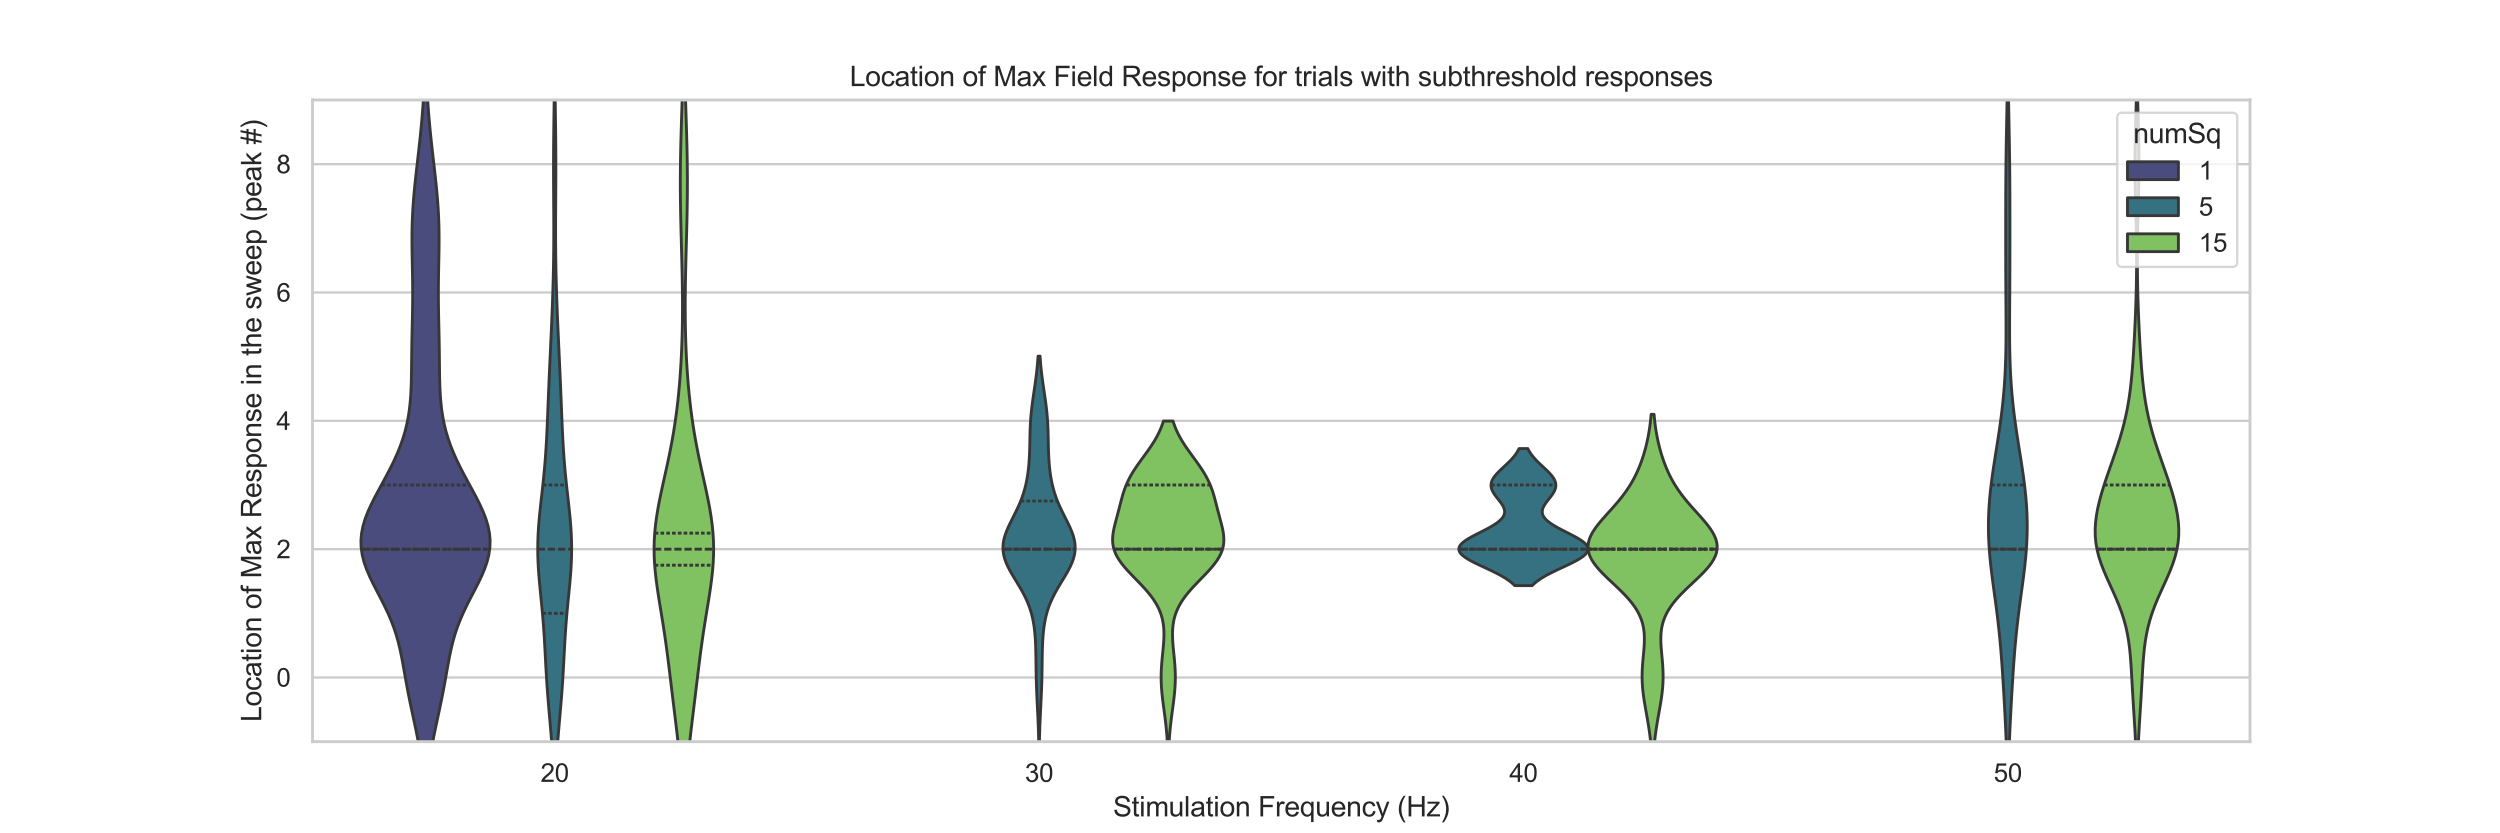 <?xml version="1.0" encoding="utf-8" standalone="no"?>
<!DOCTYPE svg PUBLIC "-//W3C//DTD SVG 1.1//EN"
  "http://www.w3.org/Graphics/SVG/1.1/DTD/svg11.dtd">
<svg xmlns:xlink="http://www.w3.org/1999/xlink" width="1080pt" height="360pt" viewBox="0 0 1080 360" xmlns="http://www.w3.org/2000/svg" version="1.1">
 <defs>
  <style type="text/css">*{stroke-linejoin: round; stroke-linecap: butt}</style>
 </defs>
 <g id="figure_1">
  <g id="patch_1">
   <path d="M 0 360 
L 1080 360 
L 1080 0 
L 0 0 
z
" style="fill: #ffffff"/>
  </g>
  <g id="axes_1">
   <g id="patch_2">
    <path d="M 135 320.4 
L 972 320.4 
L 972 43.2 
L 135 43.2 
z
" style="fill: #ffffff"/>
   </g>
   <g id="matplotlib.axis_1">
    <g id="xtick_1">
     <g id="text_1">
      <!-- 20 -->
      <g style="fill: #262626" transform="translate(233.508 337.774) scale(0.11 -0.11)">
       <defs>
        <path id="ArialMT-32" d="M 3222 541 
L 3222 0 
L 194 0 
Q 188 203 259 391 
Q 375 700 629 1000 
Q 884 1300 1366 1694 
Q 2113 2306 2375 2664 
Q 2638 3022 2638 3341 
Q 2638 3675 2398 3904 
Q 2159 4134 1775 4134 
Q 1369 4134 1125 3890 
Q 881 3647 878 3216 
L 300 3275 
Q 359 3922 746 4261 
Q 1134 4600 1788 4600 
Q 2447 4600 2831 4234 
Q 3216 3869 3216 3328 
Q 3216 3053 3103 2787 
Q 2991 2522 2730 2228 
Q 2469 1934 1863 1422 
Q 1356 997 1212 845 
Q 1069 694 975 541 
L 3222 541 
z
" transform="scale(0.016)"/>
        <path id="ArialMT-30" d="M 266 2259 
Q 266 3072 433 3567 
Q 600 4063 929 4331 
Q 1259 4600 1759 4600 
Q 2128 4600 2406 4451 
Q 2684 4303 2865 4023 
Q 3047 3744 3150 3342 
Q 3253 2941 3253 2259 
Q 3253 1453 3087 958 
Q 2922 463 2592 192 
Q 2263 -78 1759 -78 
Q 1097 -78 719 397 
Q 266 969 266 2259 
z
M 844 2259 
Q 844 1131 1108 757 
Q 1372 384 1759 384 
Q 2147 384 2411 759 
Q 2675 1134 2675 2259 
Q 2675 3391 2411 3762 
Q 2147 4134 1753 4134 
Q 1366 4134 1134 3806 
Q 844 3388 844 2259 
z
" transform="scale(0.016)"/>
       </defs>
       <use xlink:href="#ArialMT-32"/>
       <use xlink:href="#ArialMT-30" x="55.615"/>
      </g>
     </g>
    </g>
    <g id="xtick_2">
     <g id="text_2">
      <!-- 30 -->
      <g style="fill: #262626" transform="translate(442.758 337.774) scale(0.11 -0.11)">
       <defs>
        <path id="ArialMT-33" d="M 269 1209 
L 831 1284 
Q 928 806 1161 595 
Q 1394 384 1728 384 
Q 2125 384 2398 659 
Q 2672 934 2672 1341 
Q 2672 1728 2419 1979 
Q 2166 2231 1775 2231 
Q 1616 2231 1378 2169 
L 1441 2663 
Q 1497 2656 1531 2656 
Q 1891 2656 2178 2843 
Q 2466 3031 2466 3422 
Q 2466 3731 2256 3934 
Q 2047 4138 1716 4138 
Q 1388 4138 1169 3931 
Q 950 3725 888 3313 
L 325 3413 
Q 428 3978 793 4289 
Q 1159 4600 1703 4600 
Q 2078 4600 2393 4439 
Q 2709 4278 2876 4000 
Q 3044 3722 3044 3409 
Q 3044 3113 2884 2869 
Q 2725 2625 2413 2481 
Q 2819 2388 3044 2092 
Q 3269 1797 3269 1353 
Q 3269 753 2831 336 
Q 2394 -81 1725 -81 
Q 1122 -81 723 278 
Q 325 638 269 1209 
z
" transform="scale(0.016)"/>
       </defs>
       <use xlink:href="#ArialMT-33"/>
       <use xlink:href="#ArialMT-30" x="55.615"/>
      </g>
     </g>
    </g>
    <g id="xtick_3">
     <g id="text_3">
      <!-- 40 -->
      <g style="fill: #262626" transform="translate(652.008 337.774) scale(0.11 -0.11)">
       <defs>
        <path id="ArialMT-34" d="M 2069 0 
L 2069 1097 
L 81 1097 
L 81 1613 
L 2172 4581 
L 2631 4581 
L 2631 1613 
L 3250 1613 
L 3250 1097 
L 2631 1097 
L 2631 0 
L 2069 0 
z
M 2069 1613 
L 2069 3678 
L 634 1613 
L 2069 1613 
z
" transform="scale(0.016)"/>
       </defs>
       <use xlink:href="#ArialMT-34"/>
       <use xlink:href="#ArialMT-30" x="55.615"/>
      </g>
     </g>
    </g>
    <g id="xtick_4">
     <g id="text_4">
      <!-- 50 -->
      <g style="fill: #262626" transform="translate(861.258 337.774) scale(0.11 -0.11)">
       <defs>
        <path id="ArialMT-35" d="M 266 1200 
L 856 1250 
Q 922 819 1161 601 
Q 1400 384 1738 384 
Q 2144 384 2425 690 
Q 2706 997 2706 1503 
Q 2706 1984 2436 2262 
Q 2166 2541 1728 2541 
Q 1456 2541 1237 2417 
Q 1019 2294 894 2097 
L 366 2166 
L 809 4519 
L 3088 4519 
L 3088 3981 
L 1259 3981 
L 1013 2750 
Q 1425 3038 1878 3038 
Q 2478 3038 2890 2622 
Q 3303 2206 3303 1553 
Q 3303 931 2941 478 
Q 2500 -78 1738 -78 
Q 1113 -78 717 272 
Q 322 622 266 1200 
z
" transform="scale(0.016)"/>
       </defs>
       <use xlink:href="#ArialMT-35"/>
       <use xlink:href="#ArialMT-30" x="55.615"/>
      </g>
     </g>
    </g>
    <g id="text_5">
     <!-- Stimulation Frequency (Hz) -->
     <g style="fill: #262626" transform="translate(480.813 352.695) scale(0.12 -0.12)">
      <defs>
       <path id="ArialMT-53" d="M 288 1472 
L 859 1522 
Q 900 1178 1048 958 
Q 1197 738 1509 602 
Q 1822 466 2213 466 
Q 2559 466 2825 569 
Q 3091 672 3220 851 
Q 3350 1031 3350 1244 
Q 3350 1459 3225 1620 
Q 3100 1781 2813 1891 
Q 2628 1963 1997 2114 
Q 1366 2266 1113 2400 
Q 784 2572 623 2826 
Q 463 3081 463 3397 
Q 463 3744 659 4045 
Q 856 4347 1234 4503 
Q 1613 4659 2075 4659 
Q 2584 4659 2973 4495 
Q 3363 4331 3572 4012 
Q 3781 3694 3797 3291 
L 3216 3247 
Q 3169 3681 2898 3903 
Q 2628 4125 2100 4125 
Q 1550 4125 1298 3923 
Q 1047 3722 1047 3438 
Q 1047 3191 1225 3031 
Q 1400 2872 2139 2705 
Q 2878 2538 3153 2413 
Q 3553 2228 3743 1945 
Q 3934 1663 3934 1294 
Q 3934 928 3725 604 
Q 3516 281 3123 101 
Q 2731 -78 2241 -78 
Q 1619 -78 1198 103 
Q 778 284 539 648 
Q 300 1013 288 1472 
z
" transform="scale(0.016)"/>
       <path id="ArialMT-74" d="M 1650 503 
L 1731 6 
Q 1494 -44 1306 -44 
Q 1000 -44 831 53 
Q 663 150 594 308 
Q 525 466 525 972 
L 525 2881 
L 113 2881 
L 113 3319 
L 525 3319 
L 525 4141 
L 1084 4478 
L 1084 3319 
L 1650 3319 
L 1650 2881 
L 1084 2881 
L 1084 941 
Q 1084 700 1114 631 
Q 1144 563 1211 522 
Q 1278 481 1403 481 
Q 1497 481 1650 503 
z
" transform="scale(0.016)"/>
       <path id="ArialMT-69" d="M 425 3934 
L 425 4581 
L 988 4581 
L 988 3934 
L 425 3934 
z
M 425 0 
L 425 3319 
L 988 3319 
L 988 0 
L 425 0 
z
" transform="scale(0.016)"/>
       <path id="ArialMT-6d" d="M 422 0 
L 422 3319 
L 925 3319 
L 925 2853 
Q 1081 3097 1340 3245 
Q 1600 3394 1931 3394 
Q 2300 3394 2536 3241 
Q 2772 3088 2869 2813 
Q 3263 3394 3894 3394 
Q 4388 3394 4653 3120 
Q 4919 2847 4919 2278 
L 4919 0 
L 4359 0 
L 4359 2091 
Q 4359 2428 4304 2576 
Q 4250 2725 4106 2815 
Q 3963 2906 3769 2906 
Q 3419 2906 3187 2673 
Q 2956 2441 2956 1928 
L 2956 0 
L 2394 0 
L 2394 2156 
Q 2394 2531 2256 2718 
Q 2119 2906 1806 2906 
Q 1569 2906 1367 2781 
Q 1166 2656 1075 2415 
Q 984 2175 984 1722 
L 984 0 
L 422 0 
z
" transform="scale(0.016)"/>
       <path id="ArialMT-75" d="M 2597 0 
L 2597 488 
Q 2209 -75 1544 -75 
Q 1250 -75 995 37 
Q 741 150 617 320 
Q 494 491 444 738 
Q 409 903 409 1263 
L 409 3319 
L 972 3319 
L 972 1478 
Q 972 1038 1006 884 
Q 1059 663 1231 536 
Q 1403 409 1656 409 
Q 1909 409 2131 539 
Q 2353 669 2445 892 
Q 2538 1116 2538 1541 
L 2538 3319 
L 3100 3319 
L 3100 0 
L 2597 0 
z
" transform="scale(0.016)"/>
       <path id="ArialMT-6c" d="M 409 0 
L 409 4581 
L 972 4581 
L 972 0 
L 409 0 
z
" transform="scale(0.016)"/>
       <path id="ArialMT-61" d="M 2588 409 
Q 2275 144 1986 34 
Q 1697 -75 1366 -75 
Q 819 -75 525 192 
Q 231 459 231 875 
Q 231 1119 342 1320 
Q 453 1522 633 1644 
Q 813 1766 1038 1828 
Q 1203 1872 1538 1913 
Q 2219 1994 2541 2106 
Q 2544 2222 2544 2253 
Q 2544 2597 2384 2738 
Q 2169 2928 1744 2928 
Q 1347 2928 1158 2789 
Q 969 2650 878 2297 
L 328 2372 
Q 403 2725 575 2942 
Q 747 3159 1072 3276 
Q 1397 3394 1825 3394 
Q 2250 3394 2515 3294 
Q 2781 3194 2906 3042 
Q 3031 2891 3081 2659 
Q 3109 2516 3109 2141 
L 3109 1391 
Q 3109 606 3145 398 
Q 3181 191 3288 0 
L 2700 0 
Q 2613 175 2588 409 
z
M 2541 1666 
Q 2234 1541 1622 1453 
Q 1275 1403 1131 1340 
Q 988 1278 909 1158 
Q 831 1038 831 891 
Q 831 666 1001 516 
Q 1172 366 1500 366 
Q 1825 366 2078 508 
Q 2331 650 2450 897 
Q 2541 1088 2541 1459 
L 2541 1666 
z
" transform="scale(0.016)"/>
       <path id="ArialMT-6f" d="M 213 1659 
Q 213 2581 725 3025 
Q 1153 3394 1769 3394 
Q 2453 3394 2887 2945 
Q 3322 2497 3322 1706 
Q 3322 1066 3130 698 
Q 2938 331 2570 128 
Q 2203 -75 1769 -75 
Q 1072 -75 642 372 
Q 213 819 213 1659 
z
M 791 1659 
Q 791 1022 1069 705 
Q 1347 388 1769 388 
Q 2188 388 2466 706 
Q 2744 1025 2744 1678 
Q 2744 2294 2464 2611 
Q 2184 2928 1769 2928 
Q 1347 2928 1069 2612 
Q 791 2297 791 1659 
z
" transform="scale(0.016)"/>
       <path id="ArialMT-6e" d="M 422 0 
L 422 3319 
L 928 3319 
L 928 2847 
Q 1294 3394 1984 3394 
Q 2284 3394 2536 3286 
Q 2788 3178 2913 3003 
Q 3038 2828 3088 2588 
Q 3119 2431 3119 2041 
L 3119 0 
L 2556 0 
L 2556 2019 
Q 2556 2363 2490 2533 
Q 2425 2703 2258 2804 
Q 2091 2906 1866 2906 
Q 1506 2906 1245 2678 
Q 984 2450 984 1813 
L 984 0 
L 422 0 
z
" transform="scale(0.016)"/>
       <path id="ArialMT-20" transform="scale(0.016)"/>
       <path id="ArialMT-46" d="M 525 0 
L 525 4581 
L 3616 4581 
L 3616 4041 
L 1131 4041 
L 1131 2622 
L 3281 2622 
L 3281 2081 
L 1131 2081 
L 1131 0 
L 525 0 
z
" transform="scale(0.016)"/>
       <path id="ArialMT-72" d="M 416 0 
L 416 3319 
L 922 3319 
L 922 2816 
Q 1116 3169 1280 3281 
Q 1444 3394 1641 3394 
Q 1925 3394 2219 3213 
L 2025 2691 
Q 1819 2813 1613 2813 
Q 1428 2813 1281 2702 
Q 1134 2591 1072 2394 
Q 978 2094 978 1738 
L 978 0 
L 416 0 
z
" transform="scale(0.016)"/>
       <path id="ArialMT-65" d="M 2694 1069 
L 3275 997 
Q 3138 488 2766 206 
Q 2394 -75 1816 -75 
Q 1088 -75 661 373 
Q 234 822 234 1631 
Q 234 2469 665 2931 
Q 1097 3394 1784 3394 
Q 2450 3394 2872 2941 
Q 3294 2488 3294 1666 
Q 3294 1616 3291 1516 
L 816 1516 
Q 847 969 1125 678 
Q 1403 388 1819 388 
Q 2128 388 2347 550 
Q 2566 713 2694 1069 
z
M 847 1978 
L 2700 1978 
Q 2663 2397 2488 2606 
Q 2219 2931 1791 2931 
Q 1403 2931 1139 2672 
Q 875 2413 847 1978 
z
" transform="scale(0.016)"/>
       <path id="ArialMT-71" d="M 2538 -1272 
L 2538 353 
Q 2406 169 2170 47 
Q 1934 -75 1669 -75 
Q 1078 -75 651 397 
Q 225 869 225 1691 
Q 225 2191 398 2587 
Q 572 2984 901 3189 
Q 1231 3394 1625 3394 
Q 2241 3394 2594 2875 
L 2594 3319 
L 3100 3319 
L 3100 -1272 
L 2538 -1272 
z
M 803 1669 
Q 803 1028 1072 708 
Q 1341 388 1716 388 
Q 2075 388 2334 692 
Q 2594 997 2594 1619 
Q 2594 2281 2320 2615 
Q 2047 2950 1678 2950 
Q 1313 2950 1058 2639 
Q 803 2328 803 1669 
z
" transform="scale(0.016)"/>
       <path id="ArialMT-63" d="M 2588 1216 
L 3141 1144 
Q 3050 572 2676 248 
Q 2303 -75 1759 -75 
Q 1078 -75 664 370 
Q 250 816 250 1647 
Q 250 2184 428 2587 
Q 606 2991 970 3192 
Q 1334 3394 1763 3394 
Q 2303 3394 2647 3120 
Q 2991 2847 3088 2344 
L 2541 2259 
Q 2463 2594 2264 2762 
Q 2066 2931 1784 2931 
Q 1359 2931 1093 2626 
Q 828 2322 828 1663 
Q 828 994 1084 691 
Q 1341 388 1753 388 
Q 2084 388 2306 591 
Q 2528 794 2588 1216 
z
" transform="scale(0.016)"/>
       <path id="ArialMT-79" d="M 397 -1278 
L 334 -750 
Q 519 -800 656 -800 
Q 844 -800 956 -737 
Q 1069 -675 1141 -563 
Q 1194 -478 1313 -144 
Q 1328 -97 1363 -6 
L 103 3319 
L 709 3319 
L 1400 1397 
Q 1534 1031 1641 628 
Q 1738 1016 1872 1384 
L 2581 3319 
L 3144 3319 
L 1881 -56 
Q 1678 -603 1566 -809 
Q 1416 -1088 1222 -1217 
Q 1028 -1347 759 -1347 
Q 597 -1347 397 -1278 
z
" transform="scale(0.016)"/>
       <path id="ArialMT-28" d="M 1497 -1347 
Q 1031 -759 709 28 
Q 388 816 388 1659 
Q 388 2403 628 3084 
Q 909 3875 1497 4659 
L 1900 4659 
Q 1522 4009 1400 3731 
Q 1209 3300 1100 2831 
Q 966 2247 966 1656 
Q 966 153 1900 -1347 
L 1497 -1347 
z
" transform="scale(0.016)"/>
       <path id="ArialMT-48" d="M 513 0 
L 513 4581 
L 1119 4581 
L 1119 2700 
L 3500 2700 
L 3500 4581 
L 4106 4581 
L 4106 0 
L 3500 0 
L 3500 2159 
L 1119 2159 
L 1119 0 
L 513 0 
z
" transform="scale(0.016)"/>
       <path id="ArialMT-7a" d="M 125 0 
L 125 456 
L 2238 2881 
Q 1878 2863 1603 2863 
L 250 2863 
L 250 3319 
L 2963 3319 
L 2963 2947 
L 1166 841 
L 819 456 
Q 1197 484 1528 484 
L 3063 484 
L 3063 0 
L 125 0 
z
" transform="scale(0.016)"/>
       <path id="ArialMT-29" d="M 791 -1347 
L 388 -1347 
Q 1322 153 1322 1656 
Q 1322 2244 1188 2822 
Q 1081 3291 891 3722 
Q 769 4003 388 4659 
L 791 4659 
Q 1378 3875 1659 3084 
Q 1900 2403 1900 1659 
Q 1900 816 1576 28 
Q 1253 -759 791 -1347 
z
" transform="scale(0.016)"/>
      </defs>
      <use xlink:href="#ArialMT-53"/>
      <use xlink:href="#ArialMT-74" x="66.699"/>
      <use xlink:href="#ArialMT-69" x="94.482"/>
      <use xlink:href="#ArialMT-6d" x="116.699"/>
      <use xlink:href="#ArialMT-75" x="200"/>
      <use xlink:href="#ArialMT-6c" x="255.615"/>
      <use xlink:href="#ArialMT-61" x="277.832"/>
      <use xlink:href="#ArialMT-74" x="333.447"/>
      <use xlink:href="#ArialMT-69" x="361.23"/>
      <use xlink:href="#ArialMT-6f" x="383.447"/>
      <use xlink:href="#ArialMT-6e" x="439.062"/>
      <use xlink:href="#ArialMT-20" x="494.678"/>
      <use xlink:href="#ArialMT-46" x="522.461"/>
      <use xlink:href="#ArialMT-72" x="583.545"/>
      <use xlink:href="#ArialMT-65" x="616.846"/>
      <use xlink:href="#ArialMT-71" x="672.461"/>
      <use xlink:href="#ArialMT-75" x="728.076"/>
      <use xlink:href="#ArialMT-65" x="783.691"/>
      <use xlink:href="#ArialMT-6e" x="839.307"/>
      <use xlink:href="#ArialMT-63" x="894.922"/>
      <use xlink:href="#ArialMT-79" x="944.922"/>
      <use xlink:href="#ArialMT-20" x="994.922"/>
      <use xlink:href="#ArialMT-28" x="1022.705"/>
      <use xlink:href="#ArialMT-48" x="1056.006"/>
      <use xlink:href="#ArialMT-7a" x="1128.223"/>
      <use xlink:href="#ArialMT-29" x="1178.223"/>
     </g>
    </g>
   </g>
   <g id="matplotlib.axis_2">
    <g id="ytick_1">
     <g id="line2d_1">
      <path d="M 135 292.68 
L 972 292.68 
" clip-path="url(#pe926a46b49)" style="fill: none; stroke: #cccccc; stroke-linecap: round"/>
     </g>
     <g id="text_6">
      <!-- 0 -->
      <g style="fill: #262626" transform="translate(119.383 296.617) scale(0.11 -0.11)">
       <use xlink:href="#ArialMT-30"/>
      </g>
     </g>
    </g>
    <g id="ytick_2">
     <g id="line2d_2">
      <path d="M 135 237.24 
L 972 237.24 
" clip-path="url(#pe926a46b49)" style="fill: none; stroke: #cccccc; stroke-linecap: round"/>
     </g>
     <g id="text_7">
      <!-- 2 -->
      <g style="fill: #262626" transform="translate(119.383 241.177) scale(0.11 -0.11)">
       <use xlink:href="#ArialMT-32"/>
      </g>
     </g>
    </g>
    <g id="ytick_3">
     <g id="line2d_3">
      <path d="M 135 181.8 
L 972 181.8 
" clip-path="url(#pe926a46b49)" style="fill: none; stroke: #cccccc; stroke-linecap: round"/>
     </g>
     <g id="text_8">
      <!-- 4 -->
      <g style="fill: #262626" transform="translate(119.383 185.737) scale(0.11 -0.11)">
       <use xlink:href="#ArialMT-34"/>
      </g>
     </g>
    </g>
    <g id="ytick_4">
     <g id="line2d_4">
      <path d="M 135 126.36 
L 972 126.36 
" clip-path="url(#pe926a46b49)" style="fill: none; stroke: #cccccc; stroke-linecap: round"/>
     </g>
     <g id="text_9">
      <!-- 6 -->
      <g style="fill: #262626" transform="translate(119.383 130.297) scale(0.11 -0.11)">
       <defs>
        <path id="ArialMT-36" d="M 3184 3459 
L 2625 3416 
Q 2550 3747 2413 3897 
Q 2184 4138 1850 4138 
Q 1581 4138 1378 3988 
Q 1113 3794 959 3422 
Q 806 3050 800 2363 
Q 1003 2672 1297 2822 
Q 1591 2972 1913 2972 
Q 2475 2972 2870 2558 
Q 3266 2144 3266 1488 
Q 3266 1056 3080 686 
Q 2894 316 2569 119 
Q 2244 -78 1831 -78 
Q 1128 -78 684 439 
Q 241 956 241 2144 
Q 241 3472 731 4075 
Q 1159 4600 1884 4600 
Q 2425 4600 2770 4297 
Q 3116 3994 3184 3459 
z
M 888 1484 
Q 888 1194 1011 928 
Q 1134 663 1356 523 
Q 1578 384 1822 384 
Q 2178 384 2434 671 
Q 2691 959 2691 1453 
Q 2691 1928 2437 2201 
Q 2184 2475 1800 2475 
Q 1419 2475 1153 2201 
Q 888 1928 888 1484 
z
" transform="scale(0.016)"/>
       </defs>
       <use xlink:href="#ArialMT-36"/>
      </g>
     </g>
    </g>
    <g id="ytick_5">
     <g id="line2d_5">
      <path d="M 135 70.92 
L 972 70.92 
" clip-path="url(#pe926a46b49)" style="fill: none; stroke: #cccccc; stroke-linecap: round"/>
     </g>
     <g id="text_10">
      <!-- 8 -->
      <g style="fill: #262626" transform="translate(119.383 74.857) scale(0.11 -0.11)">
       <defs>
        <path id="ArialMT-38" d="M 1131 2484 
Q 781 2613 612 2850 
Q 444 3088 444 3419 
Q 444 3919 803 4259 
Q 1163 4600 1759 4600 
Q 2359 4600 2725 4251 
Q 3091 3903 3091 3403 
Q 3091 3084 2923 2848 
Q 2756 2613 2416 2484 
Q 2838 2347 3058 2040 
Q 3278 1734 3278 1309 
Q 3278 722 2862 322 
Q 2447 -78 1769 -78 
Q 1091 -78 675 323 
Q 259 725 259 1325 
Q 259 1772 486 2073 
Q 713 2375 1131 2484 
z
M 1019 3438 
Q 1019 3113 1228 2906 
Q 1438 2700 1772 2700 
Q 2097 2700 2305 2904 
Q 2513 3109 2513 3406 
Q 2513 3716 2298 3927 
Q 2084 4138 1766 4138 
Q 1444 4138 1231 3931 
Q 1019 3725 1019 3438 
z
M 838 1322 
Q 838 1081 952 856 
Q 1066 631 1291 507 
Q 1516 384 1775 384 
Q 2178 384 2440 643 
Q 2703 903 2703 1303 
Q 2703 1709 2433 1975 
Q 2163 2241 1756 2241 
Q 1359 2241 1098 1978 
Q 838 1716 838 1322 
z
" transform="scale(0.016)"/>
       </defs>
       <use xlink:href="#ArialMT-38"/>
      </g>
     </g>
    </g>
    <g id="text_11">
     <!-- Location of Max Response in the sweep (peak #) -->
     <g style="fill: #262626" transform="translate(112.857 311.866) rotate(-90) scale(0.12 -0.12)">
      <defs>
       <path id="ArialMT-4c" d="M 469 0 
L 469 4581 
L 1075 4581 
L 1075 541 
L 3331 541 
L 3331 0 
L 469 0 
z
" transform="scale(0.016)"/>
       <path id="ArialMT-66" d="M 556 0 
L 556 2881 
L 59 2881 
L 59 3319 
L 556 3319 
L 556 3672 
Q 556 4006 616 4169 
Q 697 4388 901 4523 
Q 1106 4659 1475 4659 
Q 1713 4659 2000 4603 
L 1916 4113 
Q 1741 4144 1584 4144 
Q 1328 4144 1222 4034 
Q 1116 3925 1116 3625 
L 1116 3319 
L 1763 3319 
L 1763 2881 
L 1116 2881 
L 1116 0 
L 556 0 
z
" transform="scale(0.016)"/>
       <path id="ArialMT-4d" d="M 475 0 
L 475 4581 
L 1388 4581 
L 2472 1338 
Q 2622 884 2691 659 
Q 2769 909 2934 1394 
L 4031 4581 
L 4847 4581 
L 4847 0 
L 4263 0 
L 4263 3834 
L 2931 0 
L 2384 0 
L 1059 3900 
L 1059 0 
L 475 0 
z
" transform="scale(0.016)"/>
       <path id="ArialMT-78" d="M 47 0 
L 1259 1725 
L 138 3319 
L 841 3319 
L 1350 2541 
Q 1494 2319 1581 2169 
Q 1719 2375 1834 2534 
L 2394 3319 
L 3066 3319 
L 1919 1756 
L 3153 0 
L 2463 0 
L 1781 1031 
L 1600 1309 
L 728 0 
L 47 0 
z
" transform="scale(0.016)"/>
       <path id="ArialMT-52" d="M 503 0 
L 503 4581 
L 2534 4581 
Q 3147 4581 3465 4457 
Q 3784 4334 3975 4021 
Q 4166 3709 4166 3331 
Q 4166 2844 3850 2509 
Q 3534 2175 2875 2084 
Q 3116 1969 3241 1856 
Q 3506 1613 3744 1247 
L 4541 0 
L 3778 0 
L 3172 953 
Q 2906 1366 2734 1584 
Q 2563 1803 2427 1890 
Q 2291 1978 2150 2013 
Q 2047 2034 1813 2034 
L 1109 2034 
L 1109 0 
L 503 0 
z
M 1109 2559 
L 2413 2559 
Q 2828 2559 3062 2645 
Q 3297 2731 3419 2920 
Q 3541 3109 3541 3331 
Q 3541 3656 3305 3865 
Q 3069 4075 2559 4075 
L 1109 4075 
L 1109 2559 
z
" transform="scale(0.016)"/>
       <path id="ArialMT-73" d="M 197 991 
L 753 1078 
Q 800 744 1014 566 
Q 1228 388 1613 388 
Q 2000 388 2187 545 
Q 2375 703 2375 916 
Q 2375 1106 2209 1216 
Q 2094 1291 1634 1406 
Q 1016 1563 777 1677 
Q 538 1791 414 1992 
Q 291 2194 291 2438 
Q 291 2659 392 2848 
Q 494 3038 669 3163 
Q 800 3259 1026 3326 
Q 1253 3394 1513 3394 
Q 1903 3394 2198 3281 
Q 2494 3169 2634 2976 
Q 2775 2784 2828 2463 
L 2278 2388 
Q 2241 2644 2061 2787 
Q 1881 2931 1553 2931 
Q 1166 2931 1000 2803 
Q 834 2675 834 2503 
Q 834 2394 903 2306 
Q 972 2216 1119 2156 
Q 1203 2125 1616 2013 
Q 2213 1853 2448 1751 
Q 2684 1650 2818 1456 
Q 2953 1263 2953 975 
Q 2953 694 2789 445 
Q 2625 197 2315 61 
Q 2006 -75 1616 -75 
Q 969 -75 630 194 
Q 291 463 197 991 
z
" transform="scale(0.016)"/>
       <path id="ArialMT-70" d="M 422 -1272 
L 422 3319 
L 934 3319 
L 934 2888 
Q 1116 3141 1344 3267 
Q 1572 3394 1897 3394 
Q 2322 3394 2647 3175 
Q 2972 2956 3137 2557 
Q 3303 2159 3303 1684 
Q 3303 1175 3120 767 
Q 2938 359 2589 142 
Q 2241 -75 1856 -75 
Q 1575 -75 1351 44 
Q 1128 163 984 344 
L 984 -1272 
L 422 -1272 
z
M 931 1641 
Q 931 1000 1190 694 
Q 1450 388 1819 388 
Q 2194 388 2461 705 
Q 2728 1022 2728 1688 
Q 2728 2322 2467 2637 
Q 2206 2953 1844 2953 
Q 1484 2953 1207 2617 
Q 931 2281 931 1641 
z
" transform="scale(0.016)"/>
       <path id="ArialMT-68" d="M 422 0 
L 422 4581 
L 984 4581 
L 984 2938 
Q 1378 3394 1978 3394 
Q 2347 3394 2619 3248 
Q 2891 3103 3008 2847 
Q 3125 2591 3125 2103 
L 3125 0 
L 2563 0 
L 2563 2103 
Q 2563 2525 2380 2717 
Q 2197 2909 1863 2909 
Q 1613 2909 1392 2779 
Q 1172 2650 1078 2428 
Q 984 2206 984 1816 
L 984 0 
L 422 0 
z
" transform="scale(0.016)"/>
       <path id="ArialMT-77" d="M 1034 0 
L 19 3319 
L 600 3319 
L 1128 1403 
L 1325 691 
Q 1338 744 1497 1375 
L 2025 3319 
L 2603 3319 
L 3100 1394 
L 3266 759 
L 3456 1400 
L 4025 3319 
L 4572 3319 
L 3534 0 
L 2950 0 
L 2422 1988 
L 2294 2553 
L 1622 0 
L 1034 0 
z
" transform="scale(0.016)"/>
       <path id="ArialMT-6b" d="M 425 0 
L 425 4581 
L 988 4581 
L 988 1969 
L 2319 3319 
L 3047 3319 
L 1778 2088 
L 3175 0 
L 2481 0 
L 1384 1697 
L 988 1316 
L 988 0 
L 425 0 
z
" transform="scale(0.016)"/>
       <path id="ArialMT-23" d="M 322 -78 
L 594 1253 
L 66 1253 
L 66 1719 
L 688 1719 
L 919 2853 
L 66 2853 
L 66 3319 
L 1013 3319 
L 1284 4659 
L 1753 4659 
L 1481 3319 
L 2466 3319 
L 2738 4659 
L 3209 4659 
L 2938 3319 
L 3478 3319 
L 3478 2853 
L 2844 2853 
L 2609 1719 
L 3478 1719 
L 3478 1253 
L 2516 1253 
L 2244 -78 
L 1775 -78 
L 2044 1253 
L 1063 1253 
L 791 -78 
L 322 -78 
z
M 1156 1719 
L 2138 1719 
L 2372 2853 
L 1388 2853 
L 1156 1719 
z
" transform="scale(0.016)"/>
      </defs>
      <use xlink:href="#ArialMT-4c"/>
      <use xlink:href="#ArialMT-6f" x="55.615"/>
      <use xlink:href="#ArialMT-63" x="111.23"/>
      <use xlink:href="#ArialMT-61" x="161.23"/>
      <use xlink:href="#ArialMT-74" x="216.846"/>
      <use xlink:href="#ArialMT-69" x="244.629"/>
      <use xlink:href="#ArialMT-6f" x="266.846"/>
      <use xlink:href="#ArialMT-6e" x="322.461"/>
      <use xlink:href="#ArialMT-20" x="378.076"/>
      <use xlink:href="#ArialMT-6f" x="405.859"/>
      <use xlink:href="#ArialMT-66" x="461.475"/>
      <use xlink:href="#ArialMT-20" x="489.258"/>
      <use xlink:href="#ArialMT-4d" x="517.041"/>
      <use xlink:href="#ArialMT-61" x="600.342"/>
      <use xlink:href="#ArialMT-78" x="655.957"/>
      <use xlink:href="#ArialMT-20" x="705.957"/>
      <use xlink:href="#ArialMT-52" x="733.74"/>
      <use xlink:href="#ArialMT-65" x="805.957"/>
      <use xlink:href="#ArialMT-73" x="861.572"/>
      <use xlink:href="#ArialMT-70" x="911.572"/>
      <use xlink:href="#ArialMT-6f" x="967.188"/>
      <use xlink:href="#ArialMT-6e" x="1022.803"/>
      <use xlink:href="#ArialMT-73" x="1078.418"/>
      <use xlink:href="#ArialMT-65" x="1128.418"/>
      <use xlink:href="#ArialMT-20" x="1184.033"/>
      <use xlink:href="#ArialMT-69" x="1211.816"/>
      <use xlink:href="#ArialMT-6e" x="1234.033"/>
      <use xlink:href="#ArialMT-20" x="1289.648"/>
      <use xlink:href="#ArialMT-74" x="1317.432"/>
      <use xlink:href="#ArialMT-68" x="1345.215"/>
      <use xlink:href="#ArialMT-65" x="1400.83"/>
      <use xlink:href="#ArialMT-20" x="1456.445"/>
      <use xlink:href="#ArialMT-73" x="1484.229"/>
      <use xlink:href="#ArialMT-77" x="1534.229"/>
      <use xlink:href="#ArialMT-65" x="1606.445"/>
      <use xlink:href="#ArialMT-65" x="1662.061"/>
      <use xlink:href="#ArialMT-70" x="1717.676"/>
      <use xlink:href="#ArialMT-20" x="1773.291"/>
      <use xlink:href="#ArialMT-28" x="1801.074"/>
      <use xlink:href="#ArialMT-70" x="1834.375"/>
      <use xlink:href="#ArialMT-65" x="1889.99"/>
      <use xlink:href="#ArialMT-61" x="1945.605"/>
      <use xlink:href="#ArialMT-6b" x="2001.221"/>
      <use xlink:href="#ArialMT-20" x="2051.221"/>
      <use xlink:href="#ArialMT-23" x="2079.004"/>
      <use xlink:href="#ArialMT-29" x="2134.619"/>
     </g>
    </g>
   </g>
   <g id="PolyCollection_1">
    <defs>
     <path id="meec90fb147" d="M 184.731 -23.008 
L 182.919 -23.008 
L 182.63 -26.143 
L 182.281 -29.278 
L 181.867 -32.413 
L 181.388 -35.548 
L 180.849 -38.684 
L 180.256 -41.819 
L 179.621 -44.954 
L 178.958 -48.089 
L 178.283 -51.224 
L 177.612 -54.36 
L 176.959 -57.495 
L 176.333 -60.63 
L 175.739 -63.765 
L 175.172 -66.9 
L 174.62 -70.036 
L 174.062 -73.171 
L 173.47 -76.306 
L 172.813 -79.441 
L 172.057 -82.576 
L 171.172 -85.712 
L 170.137 -88.847 
L 168.94 -91.982 
L 167.586 -95.117 
L 166.096 -98.252 
L 164.508 -101.388 
L 162.876 -104.523 
L 161.266 -107.658 
L 159.751 -110.793 
L 158.405 -113.928 
L 157.3 -117.064 
L 156.492 -120.199 
L 156.026 -123.334 
L 155.925 -126.469 
L 156.192 -129.604 
L 156.811 -132.74 
L 157.749 -135.875 
L 158.958 -139.01 
L 160.382 -142.145 
L 161.961 -145.28 
L 163.634 -148.416 
L 165.344 -151.551 
L 167.038 -154.686 
L 168.671 -157.821 
L 170.208 -160.956 
L 171.62 -164.092 
L 172.886 -167.227 
L 173.994 -170.362 
L 174.939 -173.497 
L 175.72 -176.632 
L 176.345 -179.768 
L 176.828 -182.903 
L 177.183 -186.038 
L 177.432 -189.173 
L 177.595 -192.308 
L 177.697 -195.444 
L 177.757 -198.579 
L 177.795 -201.714 
L 177.827 -204.849 
L 177.862 -207.984 
L 177.907 -211.12 
L 177.964 -214.255 
L 178.03 -217.39 
L 178.1 -220.525 
L 178.166 -223.66 
L 178.221 -226.796 
L 178.258 -229.931 
L 178.272 -233.066 
L 178.261 -236.201 
L 178.228 -239.336 
L 178.176 -242.472 
L 178.114 -245.607 
L 178.051 -248.742 
L 177.999 -251.877 
L 177.968 -255.012 
L 177.969 -258.148 
L 178.01 -261.283 
L 178.097 -264.418 
L 178.233 -267.553 
L 178.417 -270.688 
L 178.647 -273.824 
L 178.918 -276.959 
L 179.223 -280.094 
L 179.554 -283.229 
L 179.904 -286.364 
L 180.263 -289.5 
L 180.624 -292.635 
L 180.981 -295.77 
L 181.327 -298.905 
L 181.656 -302.04 
L 181.965 -305.176 
L 182.251 -308.311 
L 182.51 -311.446 
L 182.742 -314.581 
L 182.946 -317.716 
L 183.122 -320.852 
L 183.272 -323.987 
L 183.397 -327.122 
L 183.499 -330.257 
L 183.581 -333.392 
L 184.069 -333.392 
L 184.069 -333.392 
L 184.151 -330.257 
L 184.253 -327.122 
L 184.378 -323.987 
L 184.528 -320.852 
L 184.704 -317.716 
L 184.908 -314.581 
L 185.14 -311.446 
L 185.399 -308.311 
L 185.685 -305.176 
L 185.994 -302.04 
L 186.323 -298.905 
L 186.669 -295.77 
L 187.026 -292.635 
L 187.387 -289.5 
L 187.746 -286.364 
L 188.096 -283.229 
L 188.427 -280.094 
L 188.732 -276.959 
L 189.003 -273.824 
L 189.233 -270.688 
L 189.417 -267.553 
L 189.553 -264.418 
L 189.64 -261.283 
L 189.681 -258.148 
L 189.682 -255.012 
L 189.651 -251.877 
L 189.599 -248.742 
L 189.536 -245.607 
L 189.474 -242.472 
L 189.422 -239.336 
L 189.389 -236.201 
L 189.378 -233.066 
L 189.392 -229.931 
L 189.429 -226.796 
L 189.484 -223.66 
L 189.55 -220.525 
L 189.62 -217.39 
L 189.686 -214.255 
L 189.743 -211.12 
L 189.788 -207.984 
L 189.823 -204.849 
L 189.855 -201.714 
L 189.893 -198.579 
L 189.953 -195.444 
L 190.055 -192.308 
L 190.218 -189.173 
L 190.467 -186.038 
L 190.822 -182.903 
L 191.305 -179.768 
L 191.93 -176.632 
L 192.711 -173.497 
L 193.656 -170.362 
L 194.764 -167.227 
L 196.03 -164.092 
L 197.442 -160.956 
L 198.979 -157.821 
L 200.612 -154.686 
L 202.306 -151.551 
L 204.016 -148.416 
L 205.689 -145.28 
L 207.268 -142.145 
L 208.692 -139.01 
L 209.901 -135.875 
L 210.839 -132.74 
L 211.458 -129.604 
L 211.725 -126.469 
L 211.624 -123.334 
L 211.158 -120.199 
L 210.35 -117.064 
L 209.245 -113.928 
L 207.899 -110.793 
L 206.384 -107.658 
L 204.774 -104.523 
L 203.142 -101.388 
L 201.554 -98.252 
L 200.064 -95.117 
L 198.71 -91.982 
L 197.513 -88.847 
L 196.478 -85.712 
L 195.593 -82.576 
L 194.837 -79.441 
L 194.18 -76.306 
L 193.588 -73.171 
L 193.03 -70.036 
L 192.478 -66.9 
L 191.911 -63.765 
L 191.317 -60.63 
L 190.691 -57.495 
L 190.038 -54.36 
L 189.367 -51.224 
L 188.692 -48.089 
L 188.029 -44.954 
L 187.394 -41.819 
L 186.801 -38.684 
L 186.262 -35.548 
L 185.783 -32.413 
L 185.369 -29.278 
L 185.02 -26.143 
L 184.731 -23.008 
z
" style="stroke: #373737; stroke-width: 1.25"/>
    </defs>
    <g clip-path="url(#pe926a46b49)">
     <use xlink:href="#meec90fb147" x="0" y="360" style="fill: #4a4c7e; stroke: #373737; stroke-width: 1.25"/>
    </g>
   </g>
   <g id="PolyCollection_2">
    <defs>
     <path id="mebd785dce1" d="M 239.995 -22.352 
L 239.255 -22.352 
L 239.138 -25.501 
L 238.997 -28.649 
L 238.83 -31.798 
L 238.636 -34.946 
L 238.418 -38.094 
L 238.177 -41.243 
L 237.919 -44.391 
L 237.65 -47.54 
L 237.375 -50.688 
L 237.102 -53.837 
L 236.838 -56.985 
L 236.588 -60.133 
L 236.357 -63.282 
L 236.145 -66.43 
L 235.953 -69.579 
L 235.776 -72.727 
L 235.609 -75.876 
L 235.442 -79.024 
L 235.269 -82.173 
L 235.08 -85.321 
L 234.868 -88.469 
L 234.63 -91.618 
L 234.364 -94.766 
L 234.074 -97.915 
L 233.766 -101.063 
L 233.454 -104.212 
L 233.15 -107.36 
L 232.87 -110.509 
L 232.633 -113.657 
L 232.451 -116.805 
L 232.339 -119.954 
L 232.303 -123.102 
L 232.348 -126.251 
L 232.472 -129.399 
L 232.668 -132.548 
L 232.926 -135.696 
L 233.231 -138.844 
L 233.568 -141.993 
L 233.921 -145.141 
L 234.275 -148.29 
L 234.619 -151.438 
L 234.941 -154.587 
L 235.236 -157.735 
L 235.5 -160.884 
L 235.732 -164.032 
L 235.936 -167.18 
L 236.115 -170.329 
L 236.273 -173.477 
L 236.416 -176.626 
L 236.549 -179.774 
L 236.676 -182.923 
L 236.802 -186.071 
L 236.929 -189.22 
L 237.059 -192.368 
L 237.192 -195.516 
L 237.33 -198.665 
L 237.471 -201.813 
L 237.615 -204.962 
L 237.761 -208.11 
L 237.906 -211.259 
L 238.051 -214.407 
L 238.192 -217.556 
L 238.33 -220.704 
L 238.461 -223.852 
L 238.585 -227.001 
L 238.701 -230.149 
L 238.807 -233.298 
L 238.903 -236.446 
L 238.987 -239.595 
L 239.059 -242.743 
L 239.118 -245.891 
L 239.165 -249.04 
L 239.199 -252.188 
L 239.222 -255.337 
L 239.233 -258.485 
L 239.234 -261.634 
L 239.227 -264.782 
L 239.213 -267.931 
L 239.195 -271.079 
L 239.175 -274.227 
L 239.156 -277.376 
L 239.139 -280.524 
L 239.128 -283.673 
L 239.123 -286.821 
L 239.126 -289.97 
L 239.137 -293.118 
L 239.156 -296.267 
L 239.182 -299.415 
L 239.215 -302.563 
L 239.252 -305.712 
L 239.293 -308.86 
L 239.334 -312.009 
L 239.376 -315.157 
L 239.415 -318.306 
L 239.452 -321.454 
L 239.485 -324.602 
L 239.514 -327.751 
L 239.538 -330.899 
L 239.559 -334.048 
L 239.691 -334.048 
L 239.691 -334.048 
L 239.712 -330.899 
L 239.736 -327.751 
L 239.765 -324.602 
L 239.798 -321.454 
L 239.835 -318.306 
L 239.874 -315.157 
L 239.916 -312.009 
L 239.957 -308.86 
L 239.998 -305.712 
L 240.035 -302.563 
L 240.068 -299.415 
L 240.094 -296.267 
L 240.113 -293.118 
L 240.124 -289.97 
L 240.127 -286.821 
L 240.122 -283.673 
L 240.111 -280.524 
L 240.094 -277.376 
L 240.075 -274.227 
L 240.055 -271.079 
L 240.037 -267.931 
L 240.023 -264.782 
L 240.016 -261.634 
L 240.017 -258.485 
L 240.028 -255.337 
L 240.051 -252.188 
L 240.085 -249.04 
L 240.132 -245.891 
L 240.191 -242.743 
L 240.263 -239.595 
L 240.347 -236.446 
L 240.443 -233.298 
L 240.549 -230.149 
L 240.665 -227.001 
L 240.789 -223.852 
L 240.92 -220.704 
L 241.058 -217.556 
L 241.199 -214.407 
L 241.344 -211.259 
L 241.489 -208.11 
L 241.635 -204.962 
L 241.779 -201.813 
L 241.92 -198.665 
L 242.058 -195.516 
L 242.191 -192.368 
L 242.321 -189.22 
L 242.448 -186.071 
L 242.574 -182.923 
L 242.701 -179.774 
L 242.834 -176.626 
L 242.977 -173.477 
L 243.135 -170.329 
L 243.314 -167.18 
L 243.518 -164.032 
L 243.75 -160.884 
L 244.014 -157.735 
L 244.309 -154.587 
L 244.631 -151.438 
L 244.975 -148.29 
L 245.329 -145.141 
L 245.682 -141.993 
L 246.019 -138.844 
L 246.324 -135.696 
L 246.582 -132.548 
L 246.778 -129.399 
L 246.902 -126.251 
L 246.947 -123.102 
L 246.911 -119.954 
L 246.799 -116.805 
L 246.617 -113.657 
L 246.38 -110.509 
L 246.1 -107.36 
L 245.796 -104.212 
L 245.484 -101.063 
L 245.176 -97.915 
L 244.886 -94.766 
L 244.62 -91.618 
L 244.382 -88.469 
L 244.17 -85.321 
L 243.981 -82.173 
L 243.808 -79.024 
L 243.641 -75.876 
L 243.474 -72.727 
L 243.297 -69.579 
L 243.105 -66.43 
L 242.893 -63.282 
L 242.662 -60.133 
L 242.412 -56.985 
L 242.148 -53.837 
L 241.875 -50.688 
L 241.6 -47.54 
L 241.331 -44.391 
L 241.073 -41.243 
L 240.832 -38.094 
L 240.614 -34.946 
L 240.42 -31.798 
L 240.253 -28.649 
L 240.112 -25.501 
L 239.995 -22.352 
z
" style="stroke: #373737; stroke-width: 1.25"/>
    </defs>
    <g clip-path="url(#pe926a46b49)">
     <use xlink:href="#mebd785dce1" x="0" y="360" style="fill: #367182; stroke: #373737; stroke-width: 1.25"/>
    </g>
   </g>
   <g id="PolyCollection_3">
    <defs>
     <path id="m4a73405f25" d="M 295.979 -13.803 
L 294.871 -13.803 
L 294.717 -17.124 
L 294.534 -20.445 
L 294.32 -23.766 
L 294.073 -27.088 
L 293.795 -30.409 
L 293.486 -33.73 
L 293.15 -37.051 
L 292.789 -40.372 
L 292.41 -43.693 
L 292.016 -47.014 
L 291.614 -50.336 
L 291.207 -53.657 
L 290.801 -56.978 
L 290.396 -60.299 
L 289.995 -63.62 
L 289.594 -66.941 
L 289.191 -70.263 
L 288.781 -73.584 
L 288.358 -76.905 
L 287.917 -80.226 
L 287.454 -83.547 
L 286.966 -86.868 
L 286.454 -90.189 
L 285.922 -93.511 
L 285.379 -96.832 
L 284.836 -100.153 
L 284.311 -103.474 
L 283.82 -106.795 
L 283.385 -110.116 
L 283.025 -113.438 
L 282.758 -116.759 
L 282.601 -120.08 
L 282.563 -123.401 
L 282.65 -126.722 
L 282.864 -130.043 
L 283.198 -133.364 
L 283.643 -136.686 
L 284.184 -140.007 
L 284.803 -143.328 
L 285.481 -146.649 
L 286.198 -149.97 
L 286.934 -153.291 
L 287.672 -156.613 
L 288.397 -159.934 
L 289.097 -163.255 
L 289.761 -166.576 
L 290.383 -169.897 
L 290.96 -173.218 
L 291.489 -176.539 
L 291.971 -179.861 
L 292.407 -183.182 
L 292.8 -186.503 
L 293.15 -189.824 
L 293.461 -193.145 
L 293.736 -196.466 
L 293.975 -199.787 
L 294.183 -203.109 
L 294.358 -206.43 
L 294.505 -209.751 
L 294.623 -213.072 
L 294.713 -216.393 
L 294.778 -219.714 
L 294.819 -223.036 
L 294.837 -226.357 
L 294.834 -229.678 
L 294.811 -232.999 
L 294.771 -236.32 
L 294.717 -239.641 
L 294.649 -242.962 
L 294.572 -246.284 
L 294.488 -249.605 
L 294.4 -252.926 
L 294.311 -256.247 
L 294.223 -259.568 
L 294.141 -262.889 
L 294.067 -266.211 
L 294.004 -269.532 
L 293.954 -272.853 
L 293.919 -276.174 
L 293.901 -279.495 
L 293.901 -282.816 
L 293.92 -286.137 
L 293.956 -289.459 
L 294.009 -292.78 
L 294.078 -296.101 
L 294.159 -299.422 
L 294.251 -302.743 
L 294.351 -306.064 
L 294.456 -309.386 
L 294.562 -312.707 
L 294.667 -316.028 
L 294.769 -319.349 
L 294.865 -322.67 
L 294.954 -325.991 
L 295.034 -329.312 
L 295.105 -332.634 
L 295.167 -335.955 
L 295.22 -339.276 
L 295.265 -342.597 
L 295.585 -342.597 
L 295.585 -342.597 
L 295.63 -339.276 
L 295.683 -335.955 
L 295.745 -332.634 
L 295.816 -329.312 
L 295.896 -325.991 
L 295.985 -322.67 
L 296.081 -319.349 
L 296.183 -316.028 
L 296.288 -312.707 
L 296.394 -309.386 
L 296.499 -306.064 
L 296.599 -302.743 
L 296.691 -299.422 
L 296.772 -296.101 
L 296.841 -292.78 
L 296.894 -289.459 
L 296.93 -286.137 
L 296.949 -282.816 
L 296.949 -279.495 
L 296.931 -276.174 
L 296.896 -272.853 
L 296.846 -269.532 
L 296.783 -266.211 
L 296.709 -262.889 
L 296.627 -259.568 
L 296.539 -256.247 
L 296.45 -252.926 
L 296.362 -249.605 
L 296.278 -246.284 
L 296.201 -242.962 
L 296.133 -239.641 
L 296.079 -236.32 
L 296.039 -232.999 
L 296.016 -229.678 
L 296.013 -226.357 
L 296.031 -223.036 
L 296.072 -219.714 
L 296.137 -216.393 
L 296.227 -213.072 
L 296.345 -209.751 
L 296.492 -206.43 
L 296.667 -203.109 
L 296.875 -199.787 
L 297.114 -196.466 
L 297.389 -193.145 
L 297.7 -189.824 
L 298.05 -186.503 
L 298.443 -183.182 
L 298.879 -179.861 
L 299.361 -176.539 
L 299.89 -173.218 
L 300.467 -169.897 
L 301.089 -166.576 
L 301.753 -163.255 
L 302.453 -159.934 
L 303.178 -156.613 
L 303.916 -153.291 
L 304.652 -149.97 
L 305.369 -146.649 
L 306.047 -143.328 
L 306.666 -140.007 
L 307.207 -136.686 
L 307.652 -133.364 
L 307.986 -130.043 
L 308.2 -126.722 
L 308.287 -123.401 
L 308.249 -120.08 
L 308.092 -116.759 
L 307.825 -113.438 
L 307.465 -110.116 
L 307.03 -106.795 
L 306.539 -103.474 
L 306.014 -100.153 
L 305.471 -96.832 
L 304.928 -93.511 
L 304.396 -90.189 
L 303.884 -86.868 
L 303.396 -83.547 
L 302.933 -80.226 
L 302.492 -76.905 
L 302.069 -73.584 
L 301.659 -70.263 
L 301.256 -66.941 
L 300.855 -63.62 
L 300.454 -60.299 
L 300.049 -56.978 
L 299.643 -53.657 
L 299.236 -50.336 
L 298.834 -47.014 
L 298.44 -43.693 
L 298.061 -40.372 
L 297.7 -37.051 
L 297.364 -33.73 
L 297.055 -30.409 
L 296.777 -27.088 
L 296.53 -23.766 
L 296.316 -20.445 
L 296.133 -17.124 
L 295.979 -13.803 
z
" style="stroke: #373737; stroke-width: 1.25"/>
    </defs>
    <g clip-path="url(#pe926a46b49)">
     <use xlink:href="#m4a73405f25" x="0" y="360" style="fill: #80c161; stroke: #373737; stroke-width: 1.25"/>
    </g>
   </g>
   <g id="PolyCollection_4">
    <defs>
     <path id="m23628f1e97" d="M 449.02 -39.381 
L 448.73 -39.381 
L 448.691 -41.066 
L 448.646 -42.75 
L 448.594 -44.434 
L 448.534 -46.119 
L 448.468 -47.803 
L 448.396 -49.488 
L 448.318 -51.172 
L 448.237 -52.857 
L 448.154 -54.541 
L 448.071 -56.225 
L 447.99 -57.91 
L 447.913 -59.594 
L 447.841 -61.279 
L 447.777 -62.963 
L 447.72 -64.647 
L 447.673 -66.332 
L 447.634 -68.016 
L 447.602 -69.701 
L 447.576 -71.385 
L 447.553 -73.07 
L 447.531 -74.754 
L 447.507 -76.438 
L 447.475 -78.123 
L 447.433 -79.807 
L 447.375 -81.492 
L 447.295 -83.176 
L 447.189 -84.861 
L 447.049 -86.545 
L 446.868 -88.229 
L 446.639 -89.914 
L 446.354 -91.598 
L 446.003 -93.283 
L 445.58 -94.967 
L 445.077 -96.651 
L 444.488 -98.336 
L 443.81 -100.02 
L 443.045 -101.705 
L 442.197 -103.389 
L 441.276 -105.074 
L 440.298 -106.758 
L 439.283 -108.442 
L 438.257 -110.127 
L 437.249 -111.811 
L 436.293 -113.496 
L 435.42 -115.18 
L 434.663 -116.865 
L 434.05 -118.549 
L 433.605 -120.233 
L 433.342 -121.918 
L 433.27 -123.602 
L 433.388 -125.287 
L 433.685 -126.971 
L 434.146 -128.655 
L 434.745 -130.34 
L 435.453 -132.024 
L 436.241 -133.709 
L 437.075 -135.393 
L 437.926 -137.078 
L 438.768 -138.762 
L 439.577 -140.446 
L 440.337 -142.131 
L 441.035 -143.815 
L 441.665 -145.5 
L 442.224 -147.184 
L 442.714 -148.869 
L 443.137 -150.553 
L 443.498 -152.237 
L 443.803 -153.922 
L 444.058 -155.606 
L 444.268 -157.291 
L 444.438 -158.975 
L 444.573 -160.659 
L 444.677 -162.344 
L 444.756 -164.028 
L 444.815 -165.713 
L 444.858 -167.397 
L 444.893 -169.082 
L 444.926 -170.766 
L 444.963 -172.45 
L 445.012 -174.135 
L 445.077 -175.819 
L 445.165 -177.504 
L 445.277 -179.188 
L 445.416 -180.873 
L 445.583 -182.557 
L 445.775 -184.241 
L 445.989 -185.926 
L 446.22 -187.61 
L 446.463 -189.295 
L 446.712 -190.979 
L 446.961 -192.663 
L 447.205 -194.348 
L 447.437 -196.032 
L 447.654 -197.717 
L 447.852 -199.401 
L 448.031 -201.086 
L 448.188 -202.77 
L 448.324 -204.454 
L 448.439 -206.139 
L 449.311 -206.139 
L 449.311 -206.139 
L 449.426 -204.454 
L 449.562 -202.77 
L 449.719 -201.086 
L 449.898 -199.401 
L 450.096 -197.717 
L 450.313 -196.032 
L 450.545 -194.348 
L 450.789 -192.663 
L 451.038 -190.979 
L 451.287 -189.295 
L 451.53 -187.61 
L 451.761 -185.926 
L 451.975 -184.241 
L 452.167 -182.557 
L 452.334 -180.873 
L 452.473 -179.188 
L 452.585 -177.504 
L 452.673 -175.819 
L 452.738 -174.135 
L 452.787 -172.45 
L 452.824 -170.766 
L 452.857 -169.082 
L 452.892 -167.397 
L 452.935 -165.713 
L 452.994 -164.028 
L 453.073 -162.344 
L 453.177 -160.659 
L 453.312 -158.975 
L 453.482 -157.291 
L 453.692 -155.606 
L 453.947 -153.922 
L 454.252 -152.237 
L 454.613 -150.553 
L 455.036 -148.869 
L 455.526 -147.184 
L 456.085 -145.5 
L 456.715 -143.815 
L 457.413 -142.131 
L 458.173 -140.446 
L 458.982 -138.762 
L 459.824 -137.078 
L 460.675 -135.393 
L 461.509 -133.709 
L 462.297 -132.024 
L 463.005 -130.34 
L 463.604 -128.655 
L 464.065 -126.971 
L 464.362 -125.287 
L 464.48 -123.602 
L 464.408 -121.918 
L 464.145 -120.233 
L 463.7 -118.549 
L 463.087 -116.865 
L 462.33 -115.18 
L 461.457 -113.496 
L 460.501 -111.811 
L 459.493 -110.127 
L 458.467 -108.442 
L 457.452 -106.758 
L 456.474 -105.074 
L 455.553 -103.389 
L 454.705 -101.705 
L 453.94 -100.02 
L 453.262 -98.336 
L 452.673 -96.651 
L 452.17 -94.967 
L 451.747 -93.283 
L 451.396 -91.598 
L 451.111 -89.914 
L 450.882 -88.229 
L 450.701 -86.545 
L 450.561 -84.861 
L 450.455 -83.176 
L 450.375 -81.492 
L 450.317 -79.807 
L 450.275 -78.123 
L 450.243 -76.438 
L 450.219 -74.754 
L 450.197 -73.07 
L 450.174 -71.385 
L 450.148 -69.701 
L 450.116 -68.016 
L 450.077 -66.332 
L 450.03 -64.647 
L 449.973 -62.963 
L 449.909 -61.279 
L 449.837 -59.594 
L 449.76 -57.91 
L 449.679 -56.225 
L 449.596 -54.541 
L 449.513 -52.857 
L 449.432 -51.172 
L 449.354 -49.488 
L 449.282 -47.803 
L 449.216 -46.119 
L 449.156 -44.434 
L 449.104 -42.75 
L 449.059 -41.066 
L 449.02 -39.381 
z
" style="stroke: #373737; stroke-width: 1.25"/>
    </defs>
    <g clip-path="url(#pe926a46b49)">
     <use xlink:href="#m23628f1e97" x="0" y="360" style="fill: #367182; stroke: #373737; stroke-width: 1.25"/>
    </g>
   </g>
   <g id="PolyCollection_5">
    <defs>
     <path id="md8d4bec8fd" d="M 505.089 -39.703 
L 504.261 -39.703 
L 504.171 -41.1 
L 504.067 -42.498 
L 503.949 -43.896 
L 503.817 -45.294 
L 503.672 -46.692 
L 503.515 -48.09 
L 503.346 -49.488 
L 503.168 -50.886 
L 502.984 -52.284 
L 502.796 -53.682 
L 502.609 -55.08 
L 502.427 -56.478 
L 502.253 -57.876 
L 502.092 -59.274 
L 501.949 -60.671 
L 501.827 -62.069 
L 501.73 -63.467 
L 501.66 -64.865 
L 501.619 -66.263 
L 501.608 -67.661 
L 501.628 -69.059 
L 501.677 -70.457 
L 501.752 -71.855 
L 501.85 -73.253 
L 501.968 -74.651 
L 502.099 -76.049 
L 502.238 -77.447 
L 502.379 -78.845 
L 502.513 -80.242 
L 502.633 -81.64 
L 502.732 -83.038 
L 502.8 -84.436 
L 502.829 -85.834 
L 502.81 -87.232 
L 502.734 -88.63 
L 502.592 -90.028 
L 502.375 -91.426 
L 502.074 -92.824 
L 501.681 -94.222 
L 501.19 -95.62 
L 500.595 -97.018 
L 499.892 -98.416 
L 499.08 -99.813 
L 498.159 -101.211 
L 497.135 -102.609 
L 496.014 -104.007 
L 494.809 -105.405 
L 493.534 -106.803 
L 492.209 -108.201 
L 490.855 -109.599 
L 489.496 -110.997 
L 488.158 -112.395 
L 486.868 -113.793 
L 485.652 -115.191 
L 484.533 -116.589 
L 483.534 -117.987 
L 482.671 -119.384 
L 481.957 -120.782 
L 481.399 -122.18 
L 480.998 -123.578 
L 480.749 -124.976 
L 480.642 -126.374 
L 480.663 -127.772 
L 480.792 -129.17 
L 481.01 -130.568 
L 481.295 -131.966 
L 481.628 -133.364 
L 481.989 -134.762 
L 482.362 -136.16 
L 482.737 -137.558 
L 483.107 -138.955 
L 483.469 -140.353 
L 483.827 -141.751 
L 484.185 -143.149 
L 484.555 -144.547 
L 484.946 -145.945 
L 485.373 -147.343 
L 485.847 -148.741 
L 486.379 -150.139 
L 486.978 -151.537 
L 487.647 -152.935 
L 488.39 -154.333 
L 489.204 -155.731 
L 490.082 -157.129 
L 491.016 -158.526 
L 491.993 -159.924 
L 493 -161.322 
L 494.02 -162.72 
L 495.039 -164.118 
L 496.04 -165.516 
L 497.01 -166.914 
L 497.936 -168.312 
L 498.807 -169.71 
L 499.615 -171.108 
L 500.355 -172.506 
L 501.023 -173.904 
L 501.618 -175.302 
L 502.142 -176.7 
L 502.597 -178.097 
L 506.753 -178.097 
L 506.753 -178.097 
L 507.208 -176.7 
L 507.732 -175.302 
L 508.327 -173.904 
L 508.995 -172.506 
L 509.735 -171.108 
L 510.543 -169.71 
L 511.414 -168.312 
L 512.34 -166.914 
L 513.31 -165.516 
L 514.311 -164.118 
L 515.33 -162.72 
L 516.35 -161.322 
L 517.357 -159.924 
L 518.334 -158.526 
L 519.268 -157.129 
L 520.146 -155.731 
L 520.96 -154.333 
L 521.703 -152.935 
L 522.372 -151.537 
L 522.971 -150.139 
L 523.503 -148.741 
L 523.977 -147.343 
L 524.404 -145.945 
L 524.795 -144.547 
L 525.165 -143.149 
L 525.523 -141.751 
L 525.881 -140.353 
L 526.243 -138.955 
L 526.613 -137.558 
L 526.988 -136.16 
L 527.361 -134.762 
L 527.722 -133.364 
L 528.055 -131.966 
L 528.34 -130.568 
L 528.558 -129.17 
L 528.687 -127.772 
L 528.708 -126.374 
L 528.601 -124.976 
L 528.352 -123.578 
L 527.951 -122.18 
L 527.393 -120.782 
L 526.679 -119.384 
L 525.816 -117.987 
L 524.817 -116.589 
L 523.698 -115.191 
L 522.482 -113.793 
L 521.192 -112.395 
L 519.854 -110.997 
L 518.495 -109.599 
L 517.141 -108.201 
L 515.816 -106.803 
L 514.541 -105.405 
L 513.336 -104.007 
L 512.215 -102.609 
L 511.191 -101.211 
L 510.27 -99.813 
L 509.458 -98.416 
L 508.755 -97.018 
L 508.16 -95.62 
L 507.669 -94.222 
L 507.276 -92.824 
L 506.975 -91.426 
L 506.758 -90.028 
L 506.616 -88.63 
L 506.54 -87.232 
L 506.521 -85.834 
L 506.55 -84.436 
L 506.618 -83.038 
L 506.717 -81.64 
L 506.837 -80.242 
L 506.971 -78.845 
L 507.112 -77.447 
L 507.251 -76.049 
L 507.382 -74.651 
L 507.5 -73.253 
L 507.598 -71.855 
L 507.673 -70.457 
L 507.722 -69.059 
L 507.742 -67.661 
L 507.731 -66.263 
L 507.69 -64.865 
L 507.62 -63.467 
L 507.523 -62.069 
L 507.401 -60.671 
L 507.258 -59.274 
L 507.097 -57.876 
L 506.923 -56.478 
L 506.741 -55.08 
L 506.554 -53.682 
L 506.366 -52.284 
L 506.182 -50.886 
L 506.004 -49.488 
L 505.835 -48.09 
L 505.678 -46.692 
L 505.533 -45.294 
L 505.401 -43.896 
L 505.283 -42.498 
L 505.179 -41.1 
L 505.089 -39.703 
z
" style="stroke: #373737; stroke-width: 1.25"/>
    </defs>
    <g clip-path="url(#pe926a46b49)">
     <use xlink:href="#md8d4bec8fd" x="0" y="360" style="fill: #80c161; stroke: #373737; stroke-width: 1.25"/>
    </g>
   </g>
   <g id="PolyCollection_6">
    <defs>
     <path id="m8c35f44969" d="M 661.898 -107.021 
L 654.352 -107.021 
L 653.745 -107.619 
L 653.07 -108.217 
L 652.325 -108.815 
L 651.508 -109.413 
L 650.619 -110.011 
L 649.66 -110.609 
L 648.634 -111.207 
L 647.545 -111.805 
L 646.398 -112.403 
L 645.202 -113.001 
L 643.966 -113.598 
L 642.701 -114.196 
L 641.419 -114.794 
L 640.136 -115.392 
L 638.865 -115.99 
L 637.623 -116.588 
L 636.426 -117.186 
L 635.292 -117.784 
L 634.236 -118.382 
L 633.276 -118.98 
L 632.425 -119.578 
L 631.697 -120.176 
L 631.105 -120.774 
L 630.658 -121.372 
L 630.363 -121.97 
L 630.225 -122.568 
L 630.246 -123.166 
L 630.425 -123.764 
L 630.758 -124.362 
L 631.238 -124.96 
L 631.857 -125.558 
L 632.604 -126.156 
L 633.463 -126.754 
L 634.421 -127.352 
L 635.46 -127.95 
L 636.562 -128.548 
L 637.71 -129.145 
L 638.884 -129.743 
L 640.067 -130.341 
L 641.24 -130.939 
L 642.386 -131.537 
L 643.491 -132.135 
L 644.538 -132.733 
L 645.516 -133.331 
L 646.414 -133.929 
L 647.222 -134.527 
L 647.933 -135.125 
L 648.542 -135.723 
L 649.045 -136.321 
L 649.441 -136.919 
L 649.729 -137.517 
L 649.912 -138.115 
L 649.994 -138.713 
L 649.979 -139.311 
L 649.874 -139.909 
L 649.687 -140.507 
L 649.426 -141.105 
L 649.102 -141.703 
L 648.724 -142.301 
L 648.305 -142.899 
L 647.855 -143.497 
L 647.387 -144.095 
L 646.913 -144.692 
L 646.445 -145.29 
L 645.995 -145.888 
L 645.572 -146.486 
L 645.188 -147.084 
L 644.852 -147.682 
L 644.573 -148.28 
L 644.356 -148.878 
L 644.209 -149.476 
L 644.135 -150.074 
L 644.136 -150.672 
L 644.214 -151.27 
L 644.369 -151.868 
L 644.598 -152.466 
L 644.899 -153.064 
L 645.266 -153.662 
L 645.693 -154.26 
L 646.176 -154.858 
L 646.705 -155.456 
L 647.273 -156.054 
L 647.872 -156.652 
L 648.493 -157.25 
L 649.129 -157.848 
L 649.771 -158.446 
L 650.412 -159.044 
L 651.045 -159.642 
L 651.663 -160.239 
L 652.261 -160.837 
L 652.835 -161.435 
L 653.379 -162.033 
L 653.893 -162.631 
L 654.372 -163.229 
L 654.816 -163.827 
L 655.225 -164.425 
L 655.597 -165.023 
L 655.935 -165.621 
L 656.238 -166.219 
L 660.012 -166.219 
L 660.012 -166.219 
L 660.315 -165.621 
L 660.653 -165.023 
L 661.025 -164.425 
L 661.434 -163.827 
L 661.878 -163.229 
L 662.357 -162.631 
L 662.871 -162.033 
L 663.415 -161.435 
L 663.989 -160.837 
L 664.587 -160.239 
L 665.205 -159.642 
L 665.838 -159.044 
L 666.479 -158.446 
L 667.121 -157.848 
L 667.757 -157.25 
L 668.378 -156.652 
L 668.977 -156.054 
L 669.545 -155.456 
L 670.074 -154.858 
L 670.557 -154.26 
L 670.984 -153.662 
L 671.351 -153.064 
L 671.652 -152.466 
L 671.881 -151.868 
L 672.036 -151.27 
L 672.114 -150.672 
L 672.115 -150.074 
L 672.041 -149.476 
L 671.894 -148.878 
L 671.677 -148.28 
L 671.398 -147.682 
L 671.062 -147.084 
L 670.678 -146.486 
L 670.255 -145.888 
L 669.805 -145.29 
L 669.337 -144.692 
L 668.863 -144.095 
L 668.395 -143.497 
L 667.945 -142.899 
L 667.526 -142.301 
L 667.148 -141.703 
L 666.824 -141.105 
L 666.563 -140.507 
L 666.376 -139.909 
L 666.271 -139.311 
L 666.256 -138.713 
L 666.338 -138.115 
L 666.521 -137.517 
L 666.809 -136.919 
L 667.205 -136.321 
L 667.708 -135.723 
L 668.317 -135.125 
L 669.028 -134.527 
L 669.836 -133.929 
L 670.734 -133.331 
L 671.712 -132.733 
L 672.759 -132.135 
L 673.864 -131.537 
L 675.01 -130.939 
L 676.183 -130.341 
L 677.366 -129.743 
L 678.54 -129.145 
L 679.688 -128.548 
L 680.79 -127.95 
L 681.829 -127.352 
L 682.787 -126.754 
L 683.646 -126.156 
L 684.393 -125.558 
L 685.012 -124.96 
L 685.492 -124.362 
L 685.825 -123.764 
L 686.004 -123.166 
L 686.025 -122.568 
L 685.887 -121.97 
L 685.592 -121.372 
L 685.145 -120.774 
L 684.553 -120.176 
L 683.825 -119.578 
L 682.974 -118.98 
L 682.014 -118.382 
L 680.958 -117.784 
L 679.824 -117.186 
L 678.627 -116.588 
L 677.385 -115.99 
L 676.114 -115.392 
L 674.831 -114.794 
L 673.549 -114.196 
L 672.284 -113.598 
L 671.048 -113.001 
L 669.852 -112.403 
L 668.705 -111.805 
L 667.616 -111.207 
L 666.59 -110.609 
L 665.631 -110.011 
L 664.742 -109.413 
L 663.925 -108.815 
L 663.18 -108.217 
L 662.505 -107.619 
L 661.898 -107.021 
z
" style="stroke: #373737; stroke-width: 1.25"/>
    </defs>
    <g clip-path="url(#pe926a46b49)">
     <use xlink:href="#m8c35f44969" x="0" y="360" style="fill: #367182; stroke: #373737; stroke-width: 1.25"/>
    </g>
   </g>
   <g id="PolyCollection_7">
    <defs>
     <path id="md3525874fb" d="M 714.534 -36.796 
L 713.316 -36.796 
L 713.191 -38.253 
L 713.049 -39.709 
L 712.889 -41.166 
L 712.71 -42.622 
L 712.514 -44.079 
L 712.3 -45.536 
L 712.072 -46.992 
L 711.83 -48.449 
L 711.578 -49.906 
L 711.32 -51.362 
L 711.06 -52.819 
L 710.801 -54.276 
L 710.551 -55.732 
L 710.313 -57.189 
L 710.093 -58.646 
L 709.896 -60.102 
L 709.727 -61.559 
L 709.589 -63.016 
L 709.485 -64.472 
L 709.418 -65.929 
L 709.389 -67.385 
L 709.396 -68.842 
L 709.438 -70.299 
L 709.511 -71.755 
L 709.61 -73.212 
L 709.73 -74.669 
L 709.862 -76.125 
L 709.999 -77.582 
L 710.129 -79.039 
L 710.242 -80.495 
L 710.327 -81.952 
L 710.372 -83.409 
L 710.364 -84.865 
L 710.29 -86.322 
L 710.14 -87.779 
L 709.901 -89.235 
L 709.561 -90.692 
L 709.112 -92.149 
L 708.546 -93.605 
L 707.856 -95.062 
L 707.039 -96.518 
L 706.093 -97.975 
L 705.023 -99.432 
L 703.834 -100.888 
L 702.537 -102.345 
L 701.145 -103.802 
L 699.678 -105.258 
L 698.157 -106.715 
L 696.609 -108.172 
L 695.061 -109.628 
L 693.544 -111.085 
L 692.091 -112.542 
L 690.732 -113.998 
L 689.499 -115.455 
L 688.419 -116.912 
L 687.518 -118.368 
L 686.815 -119.825 
L 686.327 -121.282 
L 686.063 -122.738 
L 686.025 -124.195 
L 686.21 -125.651 
L 686.61 -127.108 
L 687.209 -128.565 
L 687.987 -130.021 
L 688.922 -131.478 
L 689.986 -132.935 
L 691.153 -134.391 
L 692.395 -135.848 
L 693.684 -137.305 
L 694.994 -138.761 
L 696.304 -140.218 
L 697.592 -141.675 
L 698.842 -143.131 
L 700.042 -144.588 
L 701.182 -146.045 
L 702.256 -147.501 
L 703.262 -148.958 
L 704.198 -150.415 
L 705.067 -151.871 
L 705.871 -153.328 
L 706.615 -154.784 
L 707.302 -156.241 
L 707.937 -157.698 
L 708.525 -159.154 
L 709.069 -160.611 
L 709.573 -162.068 
L 710.04 -163.524 
L 710.472 -164.981 
L 710.871 -166.438 
L 711.238 -167.894 
L 711.575 -169.351 
L 711.882 -170.808 
L 712.16 -172.264 
L 712.411 -173.721 
L 712.636 -175.178 
L 712.836 -176.634 
L 713.011 -178.091 
L 713.165 -179.547 
L 713.298 -181.004 
L 714.552 -181.004 
L 714.552 -181.004 
L 714.685 -179.547 
L 714.839 -178.091 
L 715.014 -176.634 
L 715.214 -175.178 
L 715.439 -173.721 
L 715.69 -172.264 
L 715.968 -170.808 
L 716.275 -169.351 
L 716.612 -167.894 
L 716.979 -166.438 
L 717.378 -164.981 
L 717.81 -163.524 
L 718.277 -162.068 
L 718.781 -160.611 
L 719.325 -159.154 
L 719.913 -157.698 
L 720.548 -156.241 
L 721.235 -154.784 
L 721.979 -153.328 
L 722.783 -151.871 
L 723.652 -150.415 
L 724.588 -148.958 
L 725.594 -147.501 
L 726.668 -146.045 
L 727.808 -144.588 
L 729.008 -143.131 
L 730.258 -141.675 
L 731.546 -140.218 
L 732.856 -138.761 
L 734.166 -137.305 
L 735.455 -135.848 
L 736.697 -134.391 
L 737.864 -132.935 
L 738.928 -131.478 
L 739.863 -130.021 
L 740.641 -128.565 
L 741.24 -127.108 
L 741.64 -125.651 
L 741.825 -124.195 
L 741.787 -122.738 
L 741.523 -121.282 
L 741.035 -119.825 
L 740.332 -118.368 
L 739.431 -116.912 
L 738.351 -115.455 
L 737.118 -113.998 
L 735.759 -112.542 
L 734.306 -111.085 
L 732.789 -109.628 
L 731.241 -108.172 
L 729.693 -106.715 
L 728.172 -105.258 
L 726.705 -103.802 
L 725.313 -102.345 
L 724.016 -100.888 
L 722.827 -99.432 
L 721.757 -97.975 
L 720.811 -96.518 
L 719.994 -95.062 
L 719.304 -93.605 
L 718.738 -92.149 
L 718.289 -90.692 
L 717.949 -89.235 
L 717.71 -87.779 
L 717.56 -86.322 
L 717.486 -84.865 
L 717.478 -83.409 
L 717.523 -81.952 
L 717.608 -80.495 
L 717.721 -79.039 
L 717.851 -77.582 
L 717.988 -76.125 
L 718.12 -74.669 
L 718.24 -73.212 
L 718.339 -71.755 
L 718.412 -70.299 
L 718.454 -68.842 
L 718.461 -67.385 
L 718.432 -65.929 
L 718.365 -64.472 
L 718.261 -63.016 
L 718.123 -61.559 
L 717.954 -60.102 
L 717.757 -58.646 
L 717.537 -57.189 
L 717.299 -55.732 
L 717.049 -54.276 
L 716.79 -52.819 
L 716.53 -51.362 
L 716.272 -49.906 
L 716.02 -48.449 
L 715.778 -46.992 
L 715.55 -45.536 
L 715.336 -44.079 
L 715.14 -42.622 
L 714.961 -41.166 
L 714.801 -39.709 
L 714.659 -38.253 
L 714.534 -36.796 
z
" style="stroke: #373737; stroke-width: 1.25"/>
    </defs>
    <g clip-path="url(#pe926a46b49)">
     <use xlink:href="#md3525874fb" x="0" y="360" style="fill: #80c161; stroke: #373737; stroke-width: 1.25"/>
    </g>
   </g>
   <g id="PolyCollection_8">
    <defs>
     <path id="m016fb5f7b6" d="M 867.548 -20.237 
L 867.202 -20.237 
L 867.149 -23.428 
L 867.083 -26.619 
L 867.005 -29.81 
L 866.914 -33.001 
L 866.808 -36.192 
L 866.69 -39.384 
L 866.558 -42.575 
L 866.415 -45.766 
L 866.261 -48.957 
L 866.098 -52.148 
L 865.927 -55.34 
L 865.749 -58.531 
L 865.564 -61.722 
L 865.371 -64.913 
L 865.17 -68.104 
L 864.957 -71.295 
L 864.729 -74.487 
L 864.484 -77.678 
L 864.216 -80.869 
L 863.923 -84.06 
L 863.602 -87.251 
L 863.253 -90.443 
L 862.876 -93.634 
L 862.474 -96.825 
L 862.053 -100.016 
L 861.62 -103.207 
L 861.185 -106.398 
L 860.76 -109.59 
L 860.355 -112.781 
L 859.984 -115.972 
L 859.659 -119.163 
L 859.389 -122.354 
L 859.184 -125.546 
L 859.051 -128.737 
L 858.994 -131.928 
L 859.015 -135.119 
L 859.116 -138.31 
L 859.292 -141.501 
L 859.541 -144.693 
L 859.855 -147.884 
L 860.227 -151.075 
L 860.647 -154.266 
L 861.106 -157.457 
L 861.593 -160.649 
L 862.096 -163.84 
L 862.604 -167.031 
L 863.107 -170.222 
L 863.593 -173.413 
L 864.056 -176.604 
L 864.487 -179.796 
L 864.881 -182.987 
L 865.234 -186.178 
L 865.543 -189.369 
L 865.808 -192.56 
L 866.03 -195.751 
L 866.209 -198.943 
L 866.35 -202.134 
L 866.455 -205.325 
L 866.529 -208.516 
L 866.576 -211.707 
L 866.601 -214.899 
L 866.609 -218.09 
L 866.603 -221.281 
L 866.589 -224.472 
L 866.57 -227.663 
L 866.549 -230.854 
L 866.528 -234.046 
L 866.51 -237.237 
L 866.494 -240.428 
L 866.482 -243.619 
L 866.473 -246.81 
L 866.467 -250.002 
L 866.464 -253.193 
L 866.462 -256.384 
L 866.462 -259.575 
L 866.462 -262.766 
L 866.464 -265.957 
L 866.467 -269.149 
L 866.473 -272.34 
L 866.481 -275.531 
L 866.494 -278.722 
L 866.513 -281.913 
L 866.537 -285.105 
L 866.568 -288.296 
L 866.607 -291.487 
L 866.651 -294.678 
L 866.702 -297.869 
L 866.758 -301.06 
L 866.817 -304.252 
L 866.877 -307.443 
L 866.938 -310.634 
L 866.998 -313.825 
L 867.055 -317.016 
L 867.107 -320.208 
L 867.155 -323.399 
L 867.197 -326.59 
L 867.234 -329.781 
L 867.265 -332.972 
L 867.291 -336.163 
L 867.459 -336.163 
L 867.459 -336.163 
L 867.485 -332.972 
L 867.516 -329.781 
L 867.553 -326.59 
L 867.595 -323.399 
L 867.643 -320.208 
L 867.695 -317.016 
L 867.752 -313.825 
L 867.812 -310.634 
L 867.873 -307.443 
L 867.933 -304.252 
L 867.992 -301.06 
L 868.048 -297.869 
L 868.099 -294.678 
L 868.143 -291.487 
L 868.182 -288.296 
L 868.213 -285.105 
L 868.237 -281.913 
L 868.256 -278.722 
L 868.269 -275.531 
L 868.277 -272.34 
L 868.283 -269.149 
L 868.286 -265.957 
L 868.288 -262.766 
L 868.288 -259.575 
L 868.288 -256.384 
L 868.286 -253.193 
L 868.283 -250.002 
L 868.277 -246.81 
L 868.268 -243.619 
L 868.256 -240.428 
L 868.24 -237.237 
L 868.222 -234.046 
L 868.201 -230.854 
L 868.18 -227.663 
L 868.161 -224.472 
L 868.147 -221.281 
L 868.141 -218.09 
L 868.149 -214.899 
L 868.174 -211.707 
L 868.221 -208.516 
L 868.295 -205.325 
L 868.4 -202.134 
L 868.541 -198.943 
L 868.72 -195.751 
L 868.942 -192.56 
L 869.207 -189.369 
L 869.516 -186.178 
L 869.869 -182.987 
L 870.263 -179.796 
L 870.694 -176.604 
L 871.157 -173.413 
L 871.643 -170.222 
L 872.146 -167.031 
L 872.654 -163.84 
L 873.157 -160.649 
L 873.644 -157.457 
L 874.103 -154.266 
L 874.523 -151.075 
L 874.895 -147.884 
L 875.209 -144.693 
L 875.458 -141.501 
L 875.634 -138.31 
L 875.735 -135.119 
L 875.756 -131.928 
L 875.699 -128.737 
L 875.566 -125.546 
L 875.361 -122.354 
L 875.091 -119.163 
L 874.766 -115.972 
L 874.395 -112.781 
L 873.99 -109.59 
L 873.565 -106.398 
L 873.13 -103.207 
L 872.697 -100.016 
L 872.276 -96.825 
L 871.874 -93.634 
L 871.497 -90.443 
L 871.148 -87.251 
L 870.827 -84.06 
L 870.534 -80.869 
L 870.266 -77.678 
L 870.021 -74.487 
L 869.793 -71.295 
L 869.58 -68.104 
L 869.379 -64.913 
L 869.186 -61.722 
L 869.001 -58.531 
L 868.823 -55.34 
L 868.652 -52.148 
L 868.489 -48.957 
L 868.335 -45.766 
L 868.192 -42.575 
L 868.06 -39.384 
L 867.942 -36.192 
L 867.836 -33.001 
L 867.745 -29.81 
L 867.667 -26.619 
L 867.601 -23.428 
L 867.548 -20.237 
z
" style="stroke: #373737; stroke-width: 1.25"/>
    </defs>
    <g clip-path="url(#pe926a46b49)">
     <use xlink:href="#m016fb5f7b6" x="0" y="360" style="fill: #367182; stroke: #373737; stroke-width: 1.25"/>
    </g>
   </g>
   <g id="PolyCollection_9">
    <defs>
     <path id="m6f72dd1b82" d="M 923.412 -28.916 
L 922.938 -28.916 
L 922.854 -31.932 
L 922.75 -34.948 
L 922.625 -37.963 
L 922.48 -40.979 
L 922.318 -43.995 
L 922.14 -47.011 
L 921.953 -50.027 
L 921.762 -53.043 
L 921.571 -56.058 
L 921.387 -59.074 
L 921.211 -62.09 
L 921.042 -65.106 
L 920.875 -68.122 
L 920.7 -71.138 
L 920.501 -74.154 
L 920.259 -77.169 
L 919.949 -80.185 
L 919.547 -83.201 
L 919.027 -86.217 
L 918.369 -89.233 
L 917.559 -92.249 
L 916.592 -95.264 
L 915.478 -98.28 
L 914.238 -101.296 
L 912.907 -104.312 
L 911.533 -107.328 
L 910.171 -110.344 
L 908.88 -113.359 
L 907.717 -116.375 
L 906.732 -119.391 
L 905.962 -122.407 
L 905.432 -125.423 
L 905.15 -128.439 
L 905.11 -131.454 
L 905.295 -134.47 
L 905.682 -137.486 
L 906.241 -140.502 
L 906.945 -143.518 
L 907.766 -146.534 
L 908.679 -149.55 
L 909.66 -152.565 
L 910.688 -155.581 
L 911.742 -158.597 
L 912.8 -161.613 
L 913.842 -164.629 
L 914.848 -167.645 
L 915.801 -170.66 
L 916.685 -173.676 
L 917.491 -176.692 
L 918.213 -179.708 
L 918.848 -182.724 
L 919.401 -185.74 
L 919.876 -188.755 
L 920.283 -191.771 
L 920.631 -194.787 
L 920.93 -197.803 
L 921.189 -200.819 
L 921.418 -203.835 
L 921.622 -206.85 
L 921.808 -209.866 
L 921.979 -212.882 
L 922.138 -215.898 
L 922.286 -218.914 
L 922.423 -221.93 
L 922.547 -224.946 
L 922.658 -227.961 
L 922.755 -230.977 
L 922.837 -233.993 
L 922.903 -237.009 
L 922.953 -240.025 
L 922.986 -243.041 
L 923.004 -246.056 
L 923.005 -249.072 
L 922.99 -252.088 
L 922.961 -255.104 
L 922.917 -258.12 
L 922.86 -261.136 
L 922.793 -264.151 
L 922.718 -267.167 
L 922.638 -270.183 
L 922.557 -273.199 
L 922.481 -276.215 
L 922.414 -279.231 
L 922.361 -282.246 
L 922.325 -285.262 
L 922.309 -288.278 
L 922.314 -291.294 
L 922.34 -294.31 
L 922.384 -297.326 
L 922.445 -300.342 
L 922.517 -303.357 
L 922.597 -306.373 
L 922.679 -309.389 
L 922.76 -312.405 
L 922.837 -315.421 
L 922.906 -318.437 
L 922.966 -321.452 
L 923.016 -324.468 
L 923.058 -327.484 
L 923.292 -327.484 
L 923.292 -327.484 
L 923.334 -324.468 
L 923.384 -321.452 
L 923.444 -318.437 
L 923.513 -315.421 
L 923.59 -312.405 
L 923.671 -309.389 
L 923.753 -306.373 
L 923.833 -303.357 
L 923.905 -300.342 
L 923.966 -297.326 
L 924.01 -294.31 
L 924.036 -291.294 
L 924.041 -288.278 
L 924.025 -285.262 
L 923.989 -282.246 
L 923.936 -279.231 
L 923.869 -276.215 
L 923.793 -273.199 
L 923.712 -270.183 
L 923.632 -267.167 
L 923.557 -264.151 
L 923.49 -261.136 
L 923.433 -258.12 
L 923.389 -255.104 
L 923.36 -252.088 
L 923.345 -249.072 
L 923.346 -246.056 
L 923.364 -243.041 
L 923.397 -240.025 
L 923.447 -237.009 
L 923.513 -233.993 
L 923.595 -230.977 
L 923.692 -227.961 
L 923.803 -224.946 
L 923.927 -221.93 
L 924.064 -218.914 
L 924.212 -215.898 
L 924.371 -212.882 
L 924.542 -209.866 
L 924.728 -206.85 
L 924.932 -203.835 
L 925.161 -200.819 
L 925.42 -197.803 
L 925.719 -194.787 
L 926.067 -191.771 
L 926.474 -188.755 
L 926.949 -185.74 
L 927.502 -182.724 
L 928.137 -179.708 
L 928.859 -176.692 
L 929.665 -173.676 
L 930.549 -170.66 
L 931.502 -167.645 
L 932.508 -164.629 
L 933.55 -161.613 
L 934.608 -158.597 
L 935.662 -155.581 
L 936.69 -152.565 
L 937.671 -149.55 
L 938.584 -146.534 
L 939.405 -143.518 
L 940.109 -140.502 
L 940.668 -137.486 
L 941.055 -134.47 
L 941.24 -131.454 
L 941.2 -128.439 
L 940.918 -125.423 
L 940.388 -122.407 
L 939.618 -119.391 
L 938.633 -116.375 
L 937.47 -113.359 
L 936.179 -110.344 
L 934.817 -107.328 
L 933.443 -104.312 
L 932.112 -101.296 
L 930.872 -98.28 
L 929.758 -95.264 
L 928.791 -92.249 
L 927.981 -89.233 
L 927.323 -86.217 
L 926.803 -83.201 
L 926.401 -80.185 
L 926.091 -77.169 
L 925.849 -74.154 
L 925.65 -71.138 
L 925.475 -68.122 
L 925.308 -65.106 
L 925.139 -62.09 
L 924.963 -59.074 
L 924.779 -56.058 
L 924.588 -53.043 
L 924.397 -50.027 
L 924.21 -47.011 
L 924.032 -43.995 
L 923.87 -40.979 
L 923.725 -37.963 
L 923.6 -34.948 
L 923.496 -31.932 
L 923.412 -28.916 
z
" style="stroke: #373737; stroke-width: 1.25"/>
    </defs>
    <g clip-path="url(#pe926a46b49)">
     <use xlink:href="#m6f72dd1b82" x="0" y="360" style="fill: #80c161; stroke: #373737; stroke-width: 1.25"/>
    </g>
   </g>
   <g id="patch_3">
    <path d="M 239.625 292.68 
L 239.625 292.68 
L 239.625 292.68 
L 239.625 292.68 
z
" clip-path="url(#pe926a46b49)" style="fill: #4a4c7e; stroke: #373737; stroke-width: 1.25; stroke-linejoin: miter"/>
   </g>
   <g id="patch_4">
    <path d="M 239.625 292.68 
L 239.625 292.68 
L 239.625 292.68 
L 239.625 292.68 
z
" clip-path="url(#pe926a46b49)" style="fill: #367182; stroke: #373737; stroke-width: 1.25; stroke-linejoin: miter"/>
   </g>
   <g id="patch_5">
    <path d="M 239.625 292.68 
L 239.625 292.68 
L 239.625 292.68 
L 239.625 292.68 
z
" clip-path="url(#pe926a46b49)" style="fill: #80c161; stroke: #373737; stroke-width: 1.25; stroke-linejoin: miter"/>
   </g>
   <g id="line2d_6">
    <path d="M 156.112 237.24 
L 211.538 237.24 
" clip-path="url(#pe926a46b49)" style="fill: none; stroke-dasharray: 1.562,0.938; stroke-dashoffset: 0; stroke: #373737; stroke-width: 1.25"/>
   </g>
   <g id="line2d_7">
    <path d="M 156.112 237.24 
L 211.538 237.24 
" clip-path="url(#pe926a46b49)" style="fill: none; stroke-dasharray: 3.125,1.25; stroke-dashoffset: 0; stroke: #373737; stroke-width: 1.25"/>
   </g>
   <g id="line2d_8">
    <path d="M 164.76 209.52 
L 202.89 209.52 
" clip-path="url(#pe926a46b49)" style="fill: none; stroke-dasharray: 1.562,0.938; stroke-dashoffset: 0; stroke: #373737; stroke-width: 1.25"/>
   </g>
   <g id="line2d_9">
    <path d="M 234.339 264.96 
L 244.911 264.96 
" clip-path="url(#pe926a46b49)" style="fill: none; stroke-dasharray: 1.562,0.938; stroke-dashoffset: 0; stroke: #373737; stroke-width: 1.25"/>
   </g>
   <g id="line2d_10">
    <path d="M 232.307 237.24 
L 246.943 237.24 
" clip-path="url(#pe926a46b49)" style="fill: none; stroke-dasharray: 3.125,1.25; stroke-dashoffset: 0; stroke: #373737; stroke-width: 1.25"/>
   </g>
   <g id="line2d_11">
    <path d="M 234.514 209.52 
L 244.736 209.52 
" clip-path="url(#pe926a46b49)" style="fill: none; stroke-dasharray: 1.562,0.938; stroke-dashoffset: 0; stroke: #373737; stroke-width: 1.25"/>
   </g>
   <g id="line2d_12">
    <path d="M 282.833 244.17 
L 308.017 244.17 
" clip-path="url(#pe926a46b49)" style="fill: none; stroke-dasharray: 1.562,0.938; stroke-dashoffset: 0; stroke: #373737; stroke-width: 1.25"/>
   </g>
   <g id="line2d_13">
    <path d="M 282.57 237.24 
L 308.28 237.24 
" clip-path="url(#pe926a46b49)" style="fill: none; stroke-dasharray: 3.125,1.25; stroke-dashoffset: 0; stroke: #373737; stroke-width: 1.25"/>
   </g>
   <g id="line2d_14">
    <path d="M 282.841 230.31 
L 308.009 230.31 
" clip-path="url(#pe926a46b49)" style="fill: none; stroke-dasharray: 1.562,0.938; stroke-dashoffset: 0; stroke: #373737; stroke-width: 1.25"/>
   </g>
   <g id="line2d_15">
    <path d="M 433.306 237.24 
L 464.444 237.24 
" clip-path="url(#pe926a46b49)" style="fill: none; stroke-dasharray: 1.562,0.938; stroke-dashoffset: 0; stroke: #373737; stroke-width: 1.25"/>
   </g>
   <g id="line2d_16">
    <path d="M 433.306 237.24 
L 464.444 237.24 
" clip-path="url(#pe926a46b49)" style="fill: none; stroke-dasharray: 3.125,1.25; stroke-dashoffset: 0; stroke: #373737; stroke-width: 1.25"/>
   </g>
   <g id="line2d_17">
    <path d="M 440.925 216.45 
L 456.825 216.45 
" clip-path="url(#pe926a46b49)" style="fill: none; stroke-dasharray: 1.562,0.938; stroke-dashoffset: 0; stroke: #373737; stroke-width: 1.25"/>
   </g>
   <g id="line2d_18">
    <path d="M 481.233 237.24 
L 528.117 237.24 
" clip-path="url(#pe926a46b49)" style="fill: none; stroke-dasharray: 1.562,0.938; stroke-dashoffset: 0; stroke: #373737; stroke-width: 1.25"/>
   </g>
   <g id="line2d_19">
    <path d="M 481.233 237.24 
L 528.117 237.24 
" clip-path="url(#pe926a46b49)" style="fill: none; stroke-dasharray: 3.125,1.25; stroke-dashoffset: 0; stroke: #373737; stroke-width: 1.25"/>
   </g>
   <g id="line2d_20">
    <path d="M 486.525 209.52 
L 522.825 209.52 
" clip-path="url(#pe926a46b49)" style="fill: none; stroke-dasharray: 1.562,0.938; stroke-dashoffset: 0; stroke: #373737; stroke-width: 1.25"/>
   </g>
   <g id="line2d_21">
    <path d="M 630.232 237.24 
L 686.018 237.24 
" clip-path="url(#pe926a46b49)" style="fill: none; stroke-dasharray: 1.562,0.938; stroke-dashoffset: 0; stroke: #373737; stroke-width: 1.25"/>
   </g>
   <g id="line2d_22">
    <path d="M 630.232 237.24 
L 686.018 237.24 
" clip-path="url(#pe926a46b49)" style="fill: none; stroke-dasharray: 3.125,1.25; stroke-dashoffset: 0; stroke: #373737; stroke-width: 1.25"/>
   </g>
   <g id="line2d_23">
    <path d="M 644.136 209.52 
L 672.114 209.52 
" clip-path="url(#pe926a46b49)" style="fill: none; stroke-dasharray: 1.562,0.938; stroke-dashoffset: 0; stroke: #373737; stroke-width: 1.25"/>
   </g>
   <g id="line2d_24">
    <path d="M 686.062 237.24 
L 741.788 237.24 
" clip-path="url(#pe926a46b49)" style="fill: none; stroke-dasharray: 1.562,0.938; stroke-dashoffset: 0; stroke: #373737; stroke-width: 1.25"/>
   </g>
   <g id="line2d_25">
    <path d="M 686.062 237.24 
L 741.788 237.24 
" clip-path="url(#pe926a46b49)" style="fill: none; stroke-dasharray: 3.125,1.25; stroke-dashoffset: 0; stroke: #373737; stroke-width: 1.25"/>
   </g>
   <g id="line2d_26">
    <path d="M 686.062 237.24 
L 741.788 237.24 
" clip-path="url(#pe926a46b49)" style="fill: none; stroke-dasharray: 1.562,0.938; stroke-dashoffset: 0; stroke: #373737; stroke-width: 1.25"/>
   </g>
   <g id="line2d_27">
    <path d="M 859.363 237.24 
L 875.387 237.24 
" clip-path="url(#pe926a46b49)" style="fill: none; stroke-dasharray: 1.562,0.938; stroke-dashoffset: 0; stroke: #373737; stroke-width: 1.25"/>
   </g>
   <g id="line2d_28">
    <path d="M 859.363 237.24 
L 875.387 237.24 
" clip-path="url(#pe926a46b49)" style="fill: none; stroke-dasharray: 3.125,1.25; stroke-dashoffset: 0; stroke: #373737; stroke-width: 1.25"/>
   </g>
   <g id="line2d_29">
    <path d="M 860.157 209.52 
L 874.593 209.52 
" clip-path="url(#pe926a46b49)" style="fill: none; stroke-dasharray: 1.562,0.938; stroke-dashoffset: 0; stroke: #373737; stroke-width: 1.25"/>
   </g>
   <g id="line2d_30">
    <path d="M 905.9 237.24 
L 940.45 237.24 
" clip-path="url(#pe926a46b49)" style="fill: none; stroke-dasharray: 1.562,0.938; stroke-dashoffset: 0; stroke: #373737; stroke-width: 1.25"/>
   </g>
   <g id="line2d_31">
    <path d="M 905.9 237.24 
L 940.45 237.24 
" clip-path="url(#pe926a46b49)" style="fill: none; stroke-dasharray: 3.125,1.25; stroke-dashoffset: 0; stroke: #373737; stroke-width: 1.25"/>
   </g>
   <g id="line2d_32">
    <path d="M 908.981 209.52 
L 937.369 209.52 
" clip-path="url(#pe926a46b49)" style="fill: none; stroke-dasharray: 1.562,0.938; stroke-dashoffset: 0; stroke: #373737; stroke-width: 1.25"/>
   </g>
   <g id="patch_6">
    <path d="M 135 320.4 
L 135 43.2 
" style="fill: none; stroke: #cccccc; stroke-width: 1.25; stroke-linejoin: miter; stroke-linecap: square"/>
   </g>
   <g id="patch_7">
    <path d="M 972 320.4 
L 972 43.2 
" style="fill: none; stroke: #cccccc; stroke-width: 1.25; stroke-linejoin: miter; stroke-linecap: square"/>
   </g>
   <g id="patch_8">
    <path d="M 135 320.4 
L 972 320.4 
" style="fill: none; stroke: #cccccc; stroke-width: 1.25; stroke-linejoin: miter; stroke-linecap: square"/>
   </g>
   <g id="patch_9">
    <path d="M 135 43.2 
L 972 43.2 
" style="fill: none; stroke: #cccccc; stroke-width: 1.25; stroke-linejoin: miter; stroke-linecap: square"/>
   </g>
   <g id="text_12">
    <!-- Location of Max Field Response for trials with subthreshold responses -->
    <g style="fill: #262626" transform="translate(367.085 37.2) scale(0.12 -0.12)">
     <defs>
      <path id="ArialMT-64" d="M 2575 0 
L 2575 419 
Q 2259 -75 1647 -75 
Q 1250 -75 917 144 
Q 584 363 401 755 
Q 219 1147 219 1656 
Q 219 2153 384 2558 
Q 550 2963 881 3178 
Q 1213 3394 1622 3394 
Q 1922 3394 2156 3267 
Q 2391 3141 2538 2938 
L 2538 4581 
L 3097 4581 
L 3097 0 
L 2575 0 
z
M 797 1656 
Q 797 1019 1065 703 
Q 1334 388 1700 388 
Q 2069 388 2326 689 
Q 2584 991 2584 1609 
Q 2584 2291 2321 2609 
Q 2059 2928 1675 2928 
Q 1300 2928 1048 2622 
Q 797 2316 797 1656 
z
" transform="scale(0.016)"/>
      <path id="ArialMT-62" d="M 941 0 
L 419 0 
L 419 4581 
L 981 4581 
L 981 2947 
Q 1338 3394 1891 3394 
Q 2197 3394 2470 3270 
Q 2744 3147 2920 2923 
Q 3097 2700 3197 2384 
Q 3297 2069 3297 1709 
Q 3297 856 2875 390 
Q 2453 -75 1863 -75 
Q 1275 -75 941 416 
L 941 0 
z
M 934 1684 
Q 934 1088 1097 822 
Q 1363 388 1816 388 
Q 2184 388 2453 708 
Q 2722 1028 2722 1663 
Q 2722 2313 2464 2622 
Q 2206 2931 1841 2931 
Q 1472 2931 1203 2611 
Q 934 2291 934 1684 
z
" transform="scale(0.016)"/>
     </defs>
     <use xlink:href="#ArialMT-4c"/>
     <use xlink:href="#ArialMT-6f" x="55.615"/>
     <use xlink:href="#ArialMT-63" x="111.23"/>
     <use xlink:href="#ArialMT-61" x="161.23"/>
     <use xlink:href="#ArialMT-74" x="216.846"/>
     <use xlink:href="#ArialMT-69" x="244.629"/>
     <use xlink:href="#ArialMT-6f" x="266.846"/>
     <use xlink:href="#ArialMT-6e" x="322.461"/>
     <use xlink:href="#ArialMT-20" x="378.076"/>
     <use xlink:href="#ArialMT-6f" x="405.859"/>
     <use xlink:href="#ArialMT-66" x="461.475"/>
     <use xlink:href="#ArialMT-20" x="489.258"/>
     <use xlink:href="#ArialMT-4d" x="517.041"/>
     <use xlink:href="#ArialMT-61" x="600.342"/>
     <use xlink:href="#ArialMT-78" x="655.957"/>
     <use xlink:href="#ArialMT-20" x="705.957"/>
     <use xlink:href="#ArialMT-46" x="733.74"/>
     <use xlink:href="#ArialMT-69" x="794.824"/>
     <use xlink:href="#ArialMT-65" x="817.041"/>
     <use xlink:href="#ArialMT-6c" x="872.656"/>
     <use xlink:href="#ArialMT-64" x="894.873"/>
     <use xlink:href="#ArialMT-20" x="950.488"/>
     <use xlink:href="#ArialMT-52" x="978.271"/>
     <use xlink:href="#ArialMT-65" x="1050.488"/>
     <use xlink:href="#ArialMT-73" x="1106.104"/>
     <use xlink:href="#ArialMT-70" x="1156.104"/>
     <use xlink:href="#ArialMT-6f" x="1211.719"/>
     <use xlink:href="#ArialMT-6e" x="1267.334"/>
     <use xlink:href="#ArialMT-73" x="1322.949"/>
     <use xlink:href="#ArialMT-65" x="1372.949"/>
     <use xlink:href="#ArialMT-20" x="1428.564"/>
     <use xlink:href="#ArialMT-66" x="1456.348"/>
     <use xlink:href="#ArialMT-6f" x="1484.131"/>
     <use xlink:href="#ArialMT-72" x="1539.746"/>
     <use xlink:href="#ArialMT-20" x="1573.047"/>
     <use xlink:href="#ArialMT-74" x="1600.83"/>
     <use xlink:href="#ArialMT-72" x="1628.613"/>
     <use xlink:href="#ArialMT-69" x="1661.914"/>
     <use xlink:href="#ArialMT-61" x="1684.131"/>
     <use xlink:href="#ArialMT-6c" x="1739.746"/>
     <use xlink:href="#ArialMT-73" x="1761.963"/>
     <use xlink:href="#ArialMT-20" x="1811.963"/>
     <use xlink:href="#ArialMT-77" x="1839.746"/>
     <use xlink:href="#ArialMT-69" x="1911.963"/>
     <use xlink:href="#ArialMT-74" x="1934.18"/>
     <use xlink:href="#ArialMT-68" x="1961.963"/>
     <use xlink:href="#ArialMT-20" x="2017.578"/>
     <use xlink:href="#ArialMT-73" x="2045.361"/>
     <use xlink:href="#ArialMT-75" x="2095.361"/>
     <use xlink:href="#ArialMT-62" x="2150.977"/>
     <use xlink:href="#ArialMT-74" x="2206.592"/>
     <use xlink:href="#ArialMT-68" x="2234.375"/>
     <use xlink:href="#ArialMT-72" x="2289.99"/>
     <use xlink:href="#ArialMT-65" x="2323.291"/>
     <use xlink:href="#ArialMT-73" x="2378.906"/>
     <use xlink:href="#ArialMT-68" x="2428.906"/>
     <use xlink:href="#ArialMT-6f" x="2484.521"/>
     <use xlink:href="#ArialMT-6c" x="2540.137"/>
     <use xlink:href="#ArialMT-64" x="2562.354"/>
     <use xlink:href="#ArialMT-20" x="2617.969"/>
     <use xlink:href="#ArialMT-72" x="2645.752"/>
     <use xlink:href="#ArialMT-65" x="2679.053"/>
     <use xlink:href="#ArialMT-73" x="2734.668"/>
     <use xlink:href="#ArialMT-70" x="2784.668"/>
     <use xlink:href="#ArialMT-6f" x="2840.283"/>
     <use xlink:href="#ArialMT-6e" x="2895.898"/>
     <use xlink:href="#ArialMT-73" x="2951.514"/>
     <use xlink:href="#ArialMT-65" x="3001.514"/>
     <use xlink:href="#ArialMT-73" x="3057.129"/>
    </g>
   </g>
   <g id="legend_1">
    <g id="patch_10">
     <path d="M 916.866 115.3 
L 964.3 115.3 
Q 966.5 115.3 966.5 113.1 
L 966.5 50.9 
Q 966.5 48.7 964.3 48.7 
L 916.866 48.7 
Q 914.666 48.7 914.666 50.9 
L 914.666 113.1 
Q 914.666 115.3 916.866 115.3 
z
" style="fill: #ffffff; opacity: 0.8; stroke: #cccccc; stroke-linejoin: miter"/>
    </g>
    <g id="text_13">
     <!-- numSq -->
     <g style="fill: #262626" transform="translate(921.573 61.836) scale(0.12 -0.12)">
      <use xlink:href="#ArialMT-6e"/>
      <use xlink:href="#ArialMT-75" x="55.615"/>
      <use xlink:href="#ArialMT-6d" x="111.23"/>
      <use xlink:href="#ArialMT-53" x="194.531"/>
      <use xlink:href="#ArialMT-71" x="261.23"/>
     </g>
    </g>
    <g id="patch_11">
     <path d="M 919.066 77.594 
L 941.066 77.594 
L 941.066 69.894 
L 919.066 69.894 
z
" style="fill: #4a4c7e; stroke: #373737; stroke-width: 1.25; stroke-linejoin: miter"/>
    </g>
    <g id="text_14">
     <!-- 1 -->
     <g style="fill: #262626" transform="translate(949.866 77.594) scale(0.11 -0.11)">
      <defs>
       <path id="ArialMT-31" d="M 2384 0 
L 1822 0 
L 1822 3584 
Q 1619 3391 1289 3197 
Q 959 3003 697 2906 
L 697 3450 
Q 1169 3672 1522 3987 
Q 1875 4303 2022 4600 
L 2384 4600 
L 2384 0 
z
" transform="scale(0.016)"/>
      </defs>
      <use xlink:href="#ArialMT-31"/>
     </g>
    </g>
    <g id="patch_12">
     <path d="M 919.066 93.154 
L 941.066 93.154 
L 941.066 85.454 
L 919.066 85.454 
z
" style="fill: #367182; stroke: #373737; stroke-width: 1.25; stroke-linejoin: miter"/>
    </g>
    <g id="text_15">
     <!-- 5 -->
     <g style="fill: #262626" transform="translate(949.866 93.154) scale(0.11 -0.11)">
      <use xlink:href="#ArialMT-35"/>
     </g>
    </g>
    <g id="patch_13">
     <path d="M 919.066 108.714 
L 941.066 108.714 
L 941.066 101.014 
L 919.066 101.014 
z
" style="fill: #80c161; stroke: #373737; stroke-width: 1.25; stroke-linejoin: miter"/>
    </g>
    <g id="text_16">
     <!-- 15 -->
     <g style="fill: #262626" transform="translate(949.866 108.714) scale(0.11 -0.11)">
      <use xlink:href="#ArialMT-31"/>
      <use xlink:href="#ArialMT-35" x="55.615"/>
     </g>
    </g>
   </g>
  </g>
 </g>
 <defs>
  <clipPath id="pe926a46b49">
   <rect x="135" y="43.2" width="837" height="277.2"/>
  </clipPath>
 </defs>
</svg>
